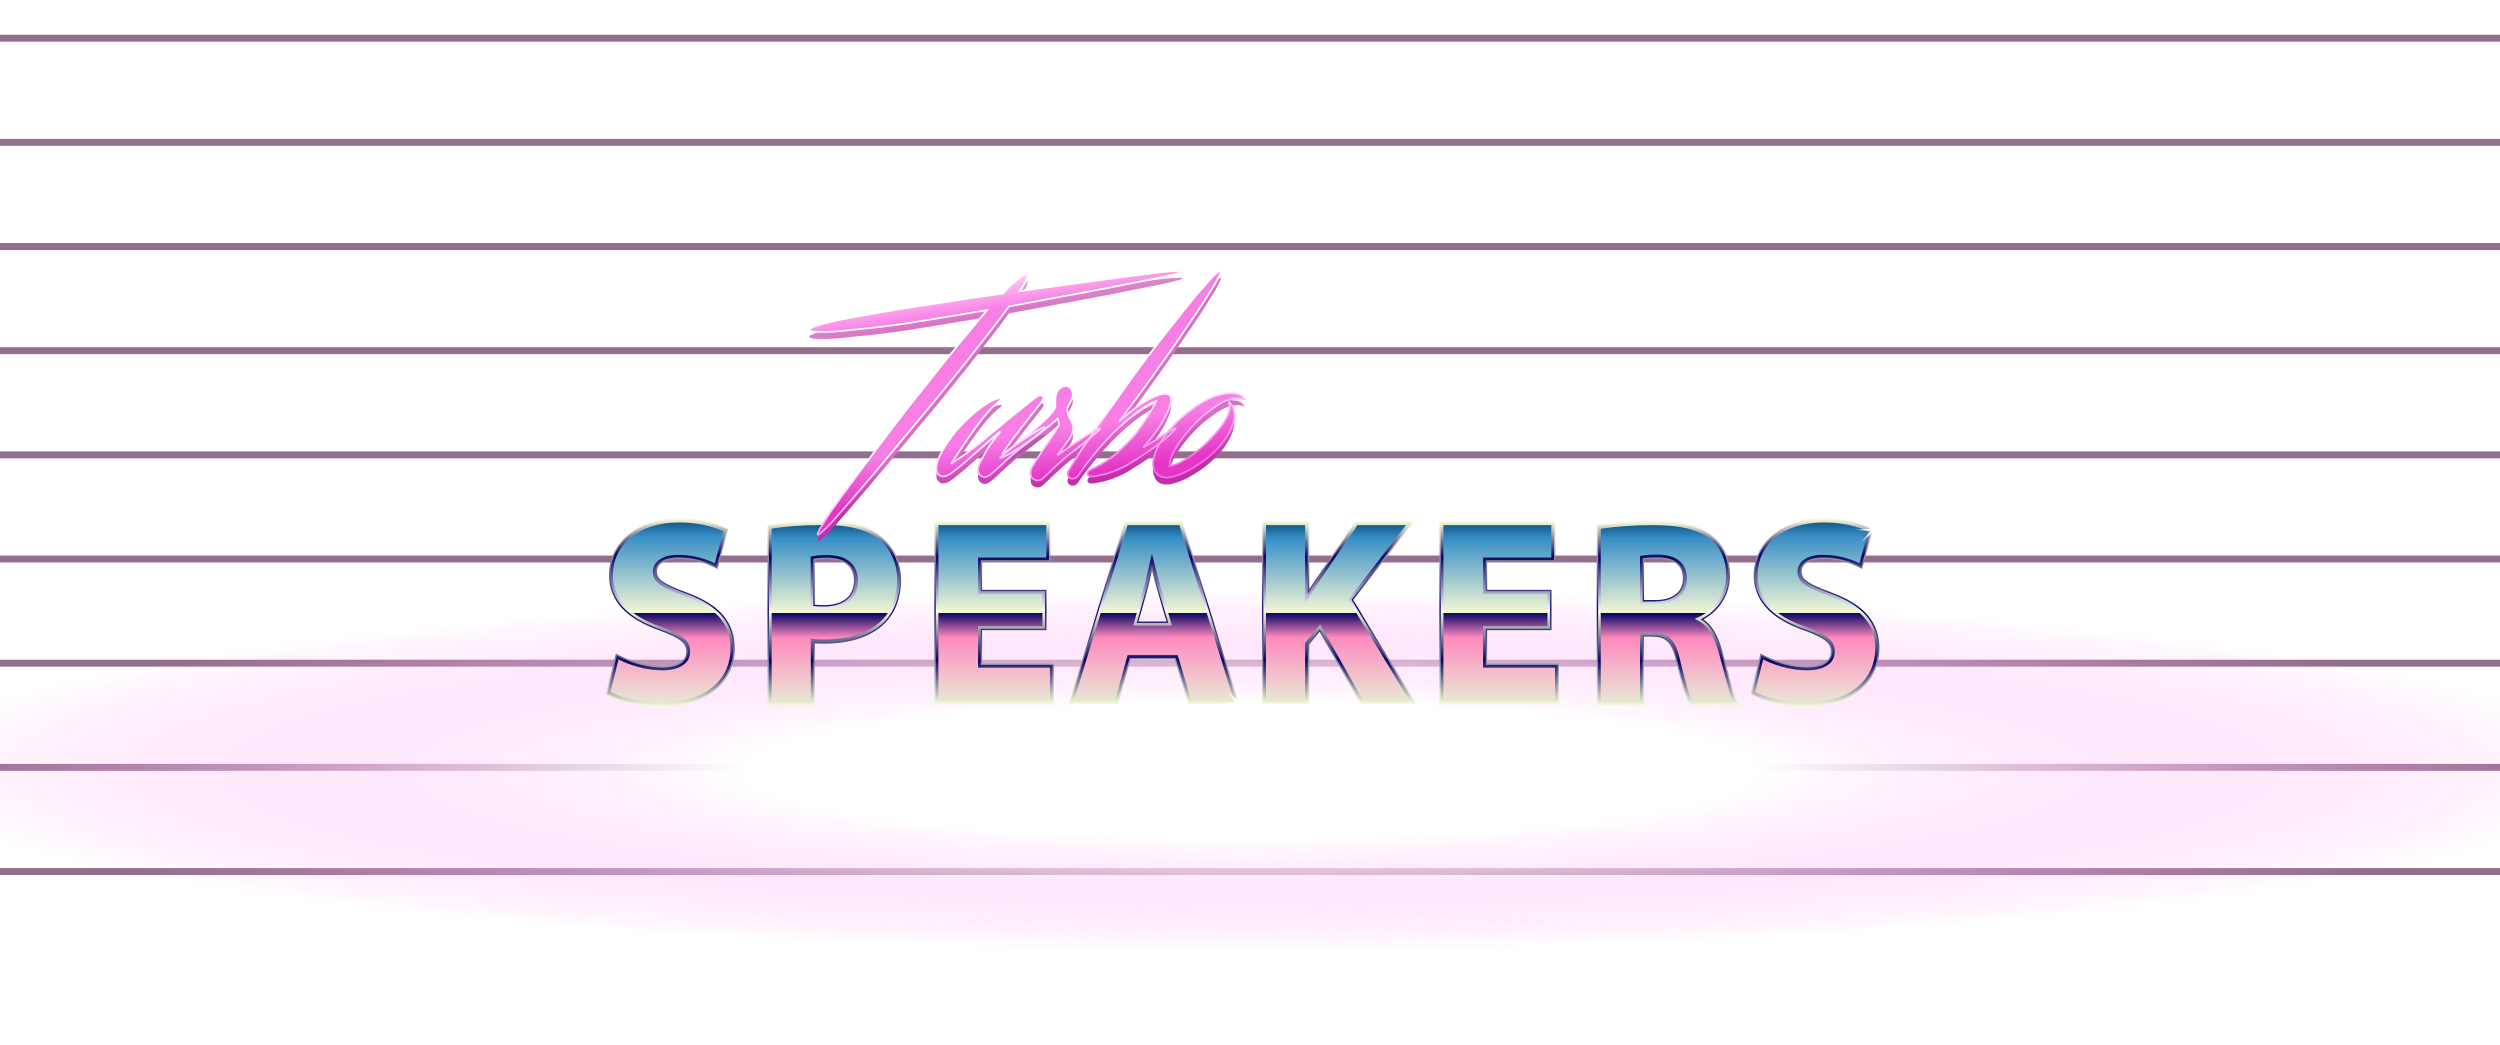 <svg xmlns="http://www.w3.org/2000/svg" fill="none" viewBox="0 0 1440 602">
  <g filter="url(#filter0_f)">
    <line x2="1440" y1="-2" y2="-2" stroke="#936E8D" stroke-width="4" transform="translate(0 24)"/>
  </g>
  <g filter="url(#filter1_f)">
    <line x2="1440" y1="-2" y2="-2" stroke="#936E8D" stroke-width="4" transform="translate(0 84)"/>
  </g>
  <g filter="url(#filter2_f)">
    <line x2="1440" y1="-2" y2="-2" stroke="#936E8D" stroke-width="4" transform="translate(0 144)"/>
  </g>
  <g filter="url(#filter3_f)">
    <line x2="1440" y1="-2" y2="-2" stroke="#936E8D" stroke-width="4" transform="translate(0 204)"/>
  </g>
  <g filter="url(#filter4_f)">
    <line x2="1440" y1="-2" y2="-2" stroke="#936E8D" stroke-width="4" transform="translate(0 264)"/>
  </g>
  <g filter="url(#filter5_f)">
    <line x2="1440" y1="-2" y2="-2" stroke="#936E8D" stroke-width="4" transform="translate(0 324)"/>
  </g>
  <g filter="url(#filter6_f)">
    <line x2="1440" y1="-2" y2="-2" stroke="#936E8D" stroke-width="4" transform="translate(0 384)"/>
  </g>
  <g filter="url(#filter7_f)">
    <line x2="1440" y1="-2" y2="-2" stroke="#936E8D" stroke-width="4" transform="translate(0 444)"/>
  </g>
  <g filter="url(#filter8_f)">
    <line x2="1440" y1="-2" y2="-2" stroke="#936E8D" stroke-width="4" transform="translate(0 504)"/>
  </g>
  <g filter="url(#filter9_f)">
    <ellipse cx="795" cy="104" fill="url(#paint0_radial)" rx="795" ry="104" transform="translate(-75 340)"/>
  </g>
  <path fill="url(#paint1_linear)" d="M9.44664e-06 105.396V1.18164e-06H66.785V23.309H27.472V39.572H64.541V62.804H27.472V82.087H68.874V105.396H9.44664e-06Z" transform="translate(538.211 300.159)"/>
  <path fill="url(#paint2_linear)" d="M9.44664e-06 103.847V1.18164e-06H65.237V21.761H25.925V39.572H62.993V61.255H25.925V82.087H67.327V103.847H9.44664e-06Z" transform="translate(538.984 300.934)"/>
  <path fill="url(#paint3_linear)" d="M59.897 58.158H22.829V82.087H64.231V100.75H9.44664e-06V1.18164e-06H62.142V18.663H22.829V39.572H59.897V58.158Z" transform="translate(540.531 302.483)"/>
  <path fill="url(#paint4_linear)" d="M9.44664e-06 105.396V1.18164e-06H66.785V23.309H27.472V39.572H64.541V62.804H27.472V82.087H68.874V105.396H9.44664e-06Z" transform="translate(829.105 300.159)"/>
  <path fill="url(#paint5_linear)" d="M9.44664e-06 103.847V1.18164e-06H65.237V21.761H25.925V39.572H62.993V61.255H25.925V82.087H67.327V103.847H9.44664e-06Z" transform="translate(829.879 300.934)"/>
  <path fill="url(#paint6_linear)" d="M59.897 58.158H22.829V82.087H64.231V100.75H9.44664e-06V1.18164e-06H62.142V18.663H22.829V39.572H59.897V58.158Z" transform="translate(831.426 302.483)"/>
  <path fill="url(#paint7_linear)" d="M56.725 105.396L33.122 63.656L27.163 71.013V105.396H-2.36166e-06V0H27.163V39.34C27.472 38.875 27.782 38.333 28.091 37.868C28.788 36.784 29.484 35.7 30.181 34.616L53.784 0H87.679L52.468 45.38L88.918 105.396H56.725Z" transform="translate(726.961 300.159)"/>
  <path fill="url(#paint8_linear)" d="M56.492 103.847L32.502 61.565L25.615 70.006V103.925H4.72332e-06V0H25.615V41.276C26.389 39.959 27.24 38.72 28.014 37.481C28.71 36.397 29.407 35.313 30.104 34.229L53.474 0H85.358L50.766 44.528L86.751 103.847H56.492Z" transform="translate(727.656 300.934)"/>
  <path fill="url(#paint9_linear)" d="M0 0H22.52V44.528H22.984C25.228 40.656 27.627 37.016 29.871 33.454L52.7 0H80.637L47.361 42.902L82.494 100.75H55.873L31.187 57.228L22.52 67.838V100.75H0V0Z" transform="translate(729.203 302.483)"/>
  <path fill="url(#paint10_linear)" d="M-1.88933e-05 106.093V2.401L1.935 2.091C10.215 0.697 20.74 4.72658e-06 33.122 4.72658e-06C47.593 4.72658e-06 58.117 2.788 65.314 8.596C72.666 14.404 76.923 23.619 76.923 33.764C76.923 44.141 73.363 53.279 66.94 59.397C59.124 66.754 47.283 70.626 32.657 70.626C30.645 70.626 28.865 70.548 27.24 70.471V106.248H-1.88933e-05V106.093ZM27.24 48.168C28.633 48.323 30.336 48.4 32.502 48.4C43.491 48.4 49.76 43.289 49.76 34.306C49.76 23.464 40.086 21.838 34.282 21.838C30.955 21.838 28.633 22.07 27.163 22.303V48.168H27.24Z" transform="translate(442.098 300.159)"/>
  <path fill="url(#paint11_linear)" d="M-1.88933e-05 104.544V2.323L1.316 2.091C9.519 0.697 19.966 4.72658e-06 32.348 4.72658e-06C46.664 4.72658e-06 57.034 2.788 64.076 8.441C71.273 14.172 75.452 23.077 75.452 32.989C75.452 43.134 71.97 52.04 65.701 58.003C58.04 65.205 46.355 69.077 31.883 69.077C29.562 69.077 27.472 68.999 25.692 68.844V104.699H-1.88933e-05V104.544ZM25.692 48.09C27.24 48.323 29.097 48.4 31.729 48.4C43.027 48.4 49.76 42.824 49.76 33.532C49.76 25.091 43.878 20.289 33.508 20.289C29.562 20.289 27.008 20.599 25.615 20.909V48.09H25.692Z" transform="translate(442.871 300.934)"/>
  <path fill="url(#paint12_linear)" d="M-1.88933e-05 2.091C7.042 0.929 16.87 0 30.8 0C44.807 0 54.867 2.71 61.6 8.054C68.023 13.165 72.357 21.528 72.357 31.363C72.357 41.198 69.106 49.639 63.07 55.292C55.332 62.649 43.801 65.902 30.336 65.902C27.318 65.902 24.686 65.747 22.597 65.437V101.447H0.077V2.091H-1.88933e-05ZM22.597 47.858C24.532 48.323 26.931 48.478 30.181 48.478C42.253 48.478 49.76 42.36 49.76 32.06C49.76 22.767 43.337 17.269 31.961 17.269C27.318 17.269 24.222 17.734 22.52 18.198V47.858H22.597Z" transform="translate(444.422 302.406)"/>
  <path fill="url(#paint13_linear)" d="M53.706 106.171L53.01 105.009C51.927 103.15 49.992 98.581 45.736 80.925C43.105 68.767 39.312 66.676 31.651 66.521H27.163V106.171H-5.90415e-07V2.401L1.935 2.091C10.215 0.774 21.359 9.45315e-06 32.657 9.45315e-06C48.831 9.45315e-06 59.278 2.633 66.63 8.441C73.363 13.862 76.768 21.528 76.768 31.363C76.768 43.289 69.571 52.117 61.445 56.609C66.398 60.094 69.958 65.979 72.357 74.885C73.208 77.982 74.059 81.235 74.91 84.41C77 92.231 79.089 100.208 80.405 102.841L82.108 106.171H53.706ZM33.818 45.457C43.646 45.457 49.605 40.888 49.605 33.299C49.605 25.633 44.73 21.683 35.211 21.606C32.193 21.606 29.484 21.761 27.24 21.993V45.457H33.818Z" transform="translate(919.727 300.159)"/>
  <path fill="url(#paint14_linear)" d="M53.319 104.622L52.855 103.847C51.23 100.982 48.831 93.161 45.658 79.996C42.95 67.45 38.771 65.127 30.877 65.05H25.615V104.699H-5.90415e-07V2.323L1.316 2.091C9.519 0.774 20.662 9.45315e-06 31.883 9.45315e-06C47.825 9.45315e-06 58.195 2.556 65.392 8.286C71.892 13.552 75.22 20.986 75.22 30.589C75.22 42.747 67.481 51.653 59.124 55.757C64.541 59.01 68.255 64.972 70.886 74.343C71.738 77.44 72.589 80.693 73.44 83.868C75.607 92.076 77.619 99.743 79.012 102.453L80.095 104.699H53.319V104.622ZM33.044 45.457C43.414 45.457 49.605 40.579 49.605 32.525C49.605 22.38 41.325 20.134 34.437 20.057C31.032 20.057 28.091 20.212 25.692 20.599V45.535H33.044V45.457Z" transform="translate(920.5 300.934)"/>
  <path fill="url(#paint15_linear)" d="M-5.90415e-07 2.091C7.352 0.929 18.263 9.45315e-06 30.336 9.45315e-06C45.271 9.45315e-06 55.719 2.246 62.916 7.899C68.874 12.7 72.202 19.67 72.202 28.963C72.202 41.818 63.07 50.646 54.403 53.743V54.208C61.445 57.074 65.314 63.811 67.868 73.026C71.041 84.41 74.137 97.575 76.071 101.447H52.778C51.153 98.581 48.754 90.373 45.736 77.982C43.027 65.437 38.693 61.952 29.484 61.875H22.597V101.524H-5.90415e-07V2.091ZM22.52 45.457H31.497C42.872 45.457 49.605 39.804 49.605 30.976C49.605 21.683 43.337 17.037 32.889 16.959C27.395 16.959 24.222 17.424 22.597 17.734V45.457H22.52Z" transform="translate(922.047 302.483)"/>
  <path fill="url(#paint16_linear)" d="M31.187 108.494C18.805 108.494 7.12 105.164 1.548 102.066L2.36166e-06 101.214L5.727 77.827L8.358 79.144C11.144 80.538 20.972 85.184 32.58 85.184C36.681 85.184 46.277 84.332 46.277 76.588C46.277 72.329 43.801 69.232 30.955 64.585C11.608 57.848 1.78 47.084 1.78 32.68C1.78 23.464 5.649 15.178 12.769 9.293C20.043 3.252 30.258 4.72658e-06 42.176 4.72658e-06C52.081 4.72658e-06 61.058 1.781 68.797 5.266L70.577 6.118L64.231 29.117L61.755 27.878C55.486 24.858 48.754 23.309 41.712 23.309C34.205 23.309 29.407 26.175 29.407 30.666C29.407 35.39 33.663 37.791 46.587 42.67C65.469 49.639 74.214 59.861 74.214 74.885C74.214 84.255 70.422 92.696 63.457 98.581C55.796 105.086 44.652 108.494 31.187 108.494Z" transform="translate(349 298.611)"/>
  <path fill="url(#paint17_linear)" d="M30.258 107.022C18.031 107.022 6.5 103.77 1.006 100.672L0 100.13L5.417 78.215L7.12 79.144C14.549 82.939 23.758 85.262 31.651 85.262C40.86 85.262 46.123 81.854 46.123 75.891C46.123 70.626 42.099 67.373 30.258 63.114C11.221 56.454 1.625 45.999 1.625 31.905C1.625 22.922 5.417 14.791 12.305 9.061C19.502 3.098 29.484 0 41.247 0C50.998 0 59.897 1.781 67.559 5.189L68.797 5.731L62.838 27.181L61.136 26.407C54.79 23.309 47.903 21.761 40.706 21.761C32.735 21.761 27.627 24.936 27.627 29.892C27.627 35.08 32.038 37.636 45.271 42.67C63.767 49.484 72.434 59.551 72.434 74.188C72.434 83.326 68.719 91.534 61.91 97.342C54.48 103.692 43.569 107.022 30.258 107.022Z" transform="translate(349.93 299.308)"/>
  <path fill="url(#paint18_linear)" d="M4.643 78.912C10.757 82.087 20.198 85.184 29.871 85.184C40.319 85.184 45.89 80.848 45.89 74.265C45.89 67.993 41.092 64.43 29.02 60.094C12.305 54.286 1.393 44.993 1.393 30.357C1.393 13.165 15.71 4.72658e-06 39.467 4.72658e-06C50.843 4.72658e-06 59.201 2.401 65.16 5.111L60.052 23.464C56.028 21.528 48.831 18.663 39.003 18.663C29.175 18.663 24.377 23.155 24.377 28.343C24.377 34.771 30.026 37.636 43.027 42.515C60.826 49.097 69.184 58.39 69.184 72.561C69.184 89.443 56.183 103.77 28.556 103.77C17.025 103.77 5.727 100.75 -2.36166e-06 97.652L4.643 78.912Z" transform="translate(351.629 300.934)"/>
  <path fill="url(#paint19_linear)" d="M31.187 108.494C18.805 108.494 7.12 105.164 1.548 102.066L2.36166e-06 101.214L5.727 77.827L8.358 79.144C11.144 80.538 20.972 85.184 32.58 85.184C36.681 85.184 46.277 84.332 46.277 76.588C46.277 72.329 43.801 69.232 30.955 64.585C11.608 57.848 1.78 47.084 1.78 32.68C1.78 23.464 5.649 15.178 12.769 9.293C20.043 3.252 30.258 4.72658e-06 42.176 4.72658e-06C52.081 4.72658e-06 61.058 1.781 68.797 5.266L70.577 6.118L64.231 29.117L61.755 27.878C55.486 24.858 48.754 23.309 41.712 23.309C34.205 23.309 29.407 26.175 29.407 30.666C29.407 35.39 33.663 37.791 46.587 42.67C65.469 49.639 74.214 59.861 74.214 74.885C74.214 84.255 70.422 92.696 63.457 98.581C55.796 105.086 44.652 108.494 31.187 108.494Z" transform="translate(1008.34 298.611)"/>
  <path fill="url(#paint20_linear)" d="M30.258 107.022C18.031 107.022 6.5 103.77 1.006 100.672L0 100.13L5.417 78.215L7.12 79.144C14.549 82.939 23.758 85.262 31.651 85.262C40.86 85.262 46.123 81.854 46.123 75.891C46.123 70.626 42.099 67.373 30.258 63.114C11.221 56.454 1.625 45.999 1.625 31.905C1.625 22.922 5.417 14.791 12.305 9.061C19.502 3.098 29.484 0 41.247 0C50.998 0 59.897 1.781 67.559 5.189L68.797 5.731L62.838 27.181L61.136 26.407C54.79 23.309 47.903 21.761 40.706 21.761C32.735 21.761 27.627 24.936 27.627 29.892C27.627 35.08 32.038 37.636 45.271 42.67C63.767 49.484 72.434 59.551 72.434 74.188C72.434 83.326 68.719 91.534 61.91 97.342C54.48 103.692 43.569 107.022 30.258 107.022Z" transform="translate(1009.27 299.308)"/>
  <path fill="url(#paint21_linear)" d="M4.643 78.912C10.757 82.087 20.198 85.184 29.871 85.184C40.319 85.184 45.89 80.848 45.89 74.265C45.89 67.993 41.092 64.43 29.02 60.094C12.305 54.286 1.393 44.993 1.393 30.357C1.393 13.165 15.71 4.72658e-06 39.467 4.72658e-06C50.843 4.72658e-06 59.201 2.401 65.16 5.111L60.052 23.464C56.028 21.528 48.831 18.663 39.003 18.663C29.175 18.663 24.377 23.155 24.377 28.343C24.377 34.771 30.026 37.636 43.027 42.515C60.826 49.097 69.184 58.39 69.184 72.561C69.184 89.443 56.183 103.77 28.556 103.77C17.025 103.77 5.727 100.75 -2.36166e-06 97.652L4.643 78.912Z" transform="translate(1010.96 300.934)"/>
  <path fill="url(#paint22_linear)" d="M68.797 105.396L61.058 79.531H35.675L28.478 105.396H-5.90415e-07L32.193 1.18164e-06H65.469L98.127 105.396H68.797ZM56.338 57.848L50.921 39.417C49.914 36.087 48.908 32.37 47.98 28.653C47.129 32.37 46.277 36.165 45.349 39.417L40.164 57.848H56.338Z" transform="translate(615.594 300.159)"/>
  <path fill="url(#paint23_linear)" d="M68.333 103.847L60.594 77.982H34.05L26.931 103.847H-1.18083e-06L31.729 1.18164e-06H63.922L96.115 103.847H68.333ZM56.338 57.848L50.611 38.488C49.373 34.229 48.057 29.272 46.896 24.549C46.742 25.245 46.587 25.942 46.432 26.717C45.504 30.744 44.575 34.925 43.569 38.488L38.152 57.925H56.338V57.848Z" transform="translate(616.602 300.934)"/>
  <path fill="url(#paint24_linear)" d="M30.8 74.885L23.603 100.75H-5.90415e-07L30.8 1.18164e-06H60.671L91.936 100.75H67.404L59.665 74.885H30.8ZM56.338 57.848L50.069 36.474C48.289 30.511 46.51 23 44.962 17.037H44.652C43.182 23 41.634 30.666 40.009 36.474L34.05 57.848H56.338Z" transform="translate(618.691 302.483)"/>
  <g filter="url(#filter10_f)">
    <path fill="#fff" d="M13.03 12.617C15.983 12.217 19.351 12.018 23.216 12.018C19.351 12.018 15.983 11.789 13.03 11.389C14.852 8.963 17.088 6.337 19.821 3.511C17.088 6.337 14.548 8.649 12.201 10.533C11.815 7.479 11.594 3.996 11.594 0C11.594 3.996 11.373 7.479 11.014 10.533C8.668 8.649 6.128 6.337 3.395 3.511C6.128 6.337 8.364 8.963 10.186 11.389C7.233 11.789 3.865 12.018 0 12.018C3.865 12.018 7.233 12.246 10.186 12.617C8.364 15.043 6.128 17.669 3.395 20.495C6.128 17.669 8.668 15.357 11.014 13.473C11.401 16.528 11.594 20.01 11.594 24.006C11.594 20.01 11.815 16.528 12.201 13.473C14.548 15.357 17.088 17.669 19.821 20.495C17.088 17.669 14.852 15.043 13.03 12.617Z" transform="translate(702.078 393.091)"/>
  </g>
  <path fill="#fff" d="M10.424 9.768C12.787 9.459 15.481 9.304 18.573 9.304C15.481 9.304 12.787 9.127 10.424 8.818C11.881 6.939 13.67 4.906 15.857 2.718C13.67 4.906 11.638 6.696 9.761 8.155C9.452 5.79 9.275 3.094 9.275 0C9.275 3.094 9.099 5.79 8.812 8.155C6.934 6.696 4.903 4.906 2.716 2.718C4.903 4.906 6.692 6.939 8.149 8.818C5.786 9.127 3.092 9.304 0 9.304C3.092 9.304 5.786 9.481 8.149 9.768C6.692 11.646 4.903 13.68 2.716 15.867C4.903 13.68 6.934 11.889 8.812 10.431C9.121 12.796 9.275 15.492 9.275 18.586C9.275 15.492 9.452 12.796 9.761 10.431C11.638 11.889 13.67 13.68 15.857 15.867C13.67 13.68 11.881 11.646 10.424 9.768Z" transform="translate(704.078 396.189)"/>
  <g filter="url(#filter11_f)">
    <path fill="#fff" d="M13.03 12.617C15.983 12.217 19.351 12.018 23.216 12.018C19.351 12.018 15.983 11.789 13.03 11.389C14.852 8.963 17.088 6.337 19.821 3.511C17.088 6.337 14.548 8.649 12.201 10.533C11.815 7.479 11.594 3.996 11.594 0C11.594 3.996 11.373 7.479 11.014 10.533C8.668 8.649 6.128 6.337 3.395 3.511C6.128 6.337 8.364 8.963 10.186 11.389C7.233 11.789 3.865 12.018 0 12.018C3.865 12.018 7.233 12.246 10.186 12.617C8.364 15.043 6.128 17.669 3.395 20.495C6.128 17.669 8.668 15.357 11.014 13.473C11.401 16.528 11.594 20.01 11.594 24.006C11.594 20.01 11.815 16.528 12.201 13.473C14.548 15.357 17.088 17.669 19.821 20.495C17.088 17.669 14.852 15.043 13.03 12.617Z" transform="translate(1067.49 293)"/>
  </g>
  <path fill="#fff" d="M10.424 9.768C12.787 9.459 15.481 9.304 18.573 9.304C15.481 9.304 12.787 9.127 10.424 8.818C11.881 6.939 13.67 4.906 15.857 2.718C13.67 4.906 11.638 6.696 9.761 8.155C9.452 5.79 9.275 3.094 9.275 0C9.275 3.094 9.099 5.79 8.812 8.155C6.934 6.696 4.903 4.906 2.716 2.718C4.903 4.906 6.692 6.939 8.149 8.818C5.786 9.127 3.092 9.304 0 9.304C3.092 9.304 5.786 9.481 8.149 9.768C6.692 11.646 4.903 13.68 2.716 15.867C4.903 13.68 6.934 11.889 8.812 10.431C9.121 12.796 9.275 15.492 9.275 18.586C9.275 15.492 9.452 12.796 9.761 10.431C11.638 11.889 13.67 13.68 15.857 15.867C13.67 13.68 11.881 11.646 10.424 9.768Z" transform="translate(1069.81 296.098)"/>
  <path fill="url(#paint25_linear)" d="M212.683 0.045C213.044 0.045 213.449 0.045 213.899 0.045C214.349 -0.045 214.709 -7.06728e-07 214.979 0.179C215.25 0.358 214.934 0.627 214.034 0.985C212.503 1.433 210.882 1.881 209.172 2.329C207.101 2.777 205.075 3.225 203.094 3.673C201.113 4.031 199.087 4.434 197.016 4.882C183.869 7.57 170.588 10.168 157.171 12.676C143.845 15.095 129.843 17.693 115.166 20.47C114.446 21.366 113.815 22.217 113.275 23.023C112.825 23.74 112.33 24.412 111.789 25.039C111.339 25.666 110.979 26.159 110.709 26.517C107.287 31.086 103.82 35.566 100.309 39.955C96.887 44.345 93.42 48.779 89.909 53.259C86.397 57.559 82.885 61.904 79.374 66.293C75.862 70.683 72.26 75.073 68.568 79.463C61.275 88.152 54.026 96.842 46.823 105.532C39.709 114.132 32.416 122.732 24.942 131.333C22.241 134.378 19.54 137.469 16.838 140.605C14.227 143.74 11.436 146.697 8.464 149.474C8.374 149.563 8.149 149.787 7.789 150.146C7.429 150.504 7.068 150.817 6.708 151.086C6.258 151.445 5.853 151.713 5.493 151.892C5.132 152.072 4.952 152.027 4.952 151.758C4.952 151.221 5.132 150.638 5.493 150.011C5.763 149.474 6.033 148.981 6.303 148.533C8.374 145.129 10.49 141.814 12.651 138.589C14.902 135.364 17.153 132.184 19.404 129.048C26.068 119.821 32.731 110.773 39.394 101.904C46.147 92.945 52.991 84.031 59.924 75.162C63.436 70.773 66.948 66.383 70.459 61.993C73.971 57.604 77.483 53.169 80.994 48.69C84.506 44.3 88.063 39.955 91.665 35.655C95.266 31.265 98.913 26.921 102.605 22.62C102.605 22.62 102.11 22.71 101.119 22.889C100.219 23.068 99.093 23.247 97.743 23.427C96.482 23.606 95.131 23.83 93.691 24.099C92.25 24.367 90.989 24.591 89.909 24.77C79.194 26.562 68.478 28.309 57.763 30.011C47.138 31.624 36.378 32.923 25.482 33.908C21.971 34.356 18.369 34.714 14.677 34.983C11.075 35.252 7.519 35.297 4.007 35.118C3.827 35.118 3.512 35.118 3.061 35.118C2.611 35.028 2.161 34.938 1.711 34.849C1.171 34.759 0.72 34.625 0.36 34.446C0 34.267 -0.09 34.043 0.09 33.774C0.54 33.147 1.846 32.475 4.007 31.758C6.078 31.041 8.464 30.369 11.165 29.742C13.867 29.026 16.658 28.399 19.54 27.861C22.421 27.324 24.807 26.876 26.698 26.517C37.503 24.547 48.218 22.71 58.844 21.008C69.559 19.306 80.319 17.648 91.124 16.036C94.636 15.588 98.058 15.095 101.389 14.558C104.811 14.02 108.233 13.527 111.654 13.079C112.645 12.005 113.635 10.93 114.626 9.854C115.616 8.779 116.697 7.749 117.867 6.764C117.957 6.674 118.408 6.316 119.218 5.689C120.028 4.972 120.884 4.3 121.784 3.673C122.685 2.956 123.54 2.419 124.35 2.06C125.161 1.613 125.656 1.613 125.836 2.06C126.016 2.508 125.926 3.18 125.566 4.076C125.296 4.882 124.891 5.823 124.35 6.898C123.81 7.884 123.225 8.824 122.595 9.72C121.964 10.616 121.514 11.288 121.244 11.736C126.376 10.93 131.509 10.213 136.641 9.586C141.864 8.869 147.086 8.152 152.309 7.436C157.622 6.719 162.889 6.002 168.112 5.286C173.334 4.569 178.602 3.852 183.914 3.135C188.687 2.598 193.414 2.016 198.096 1.389C202.869 0.672 207.731 0.224 212.683 0.045Z" transform="translate(466 160)"/>
  <path fill="url(#paint26_linear)" d="M136.026 90.213C136.206 90.481 135.936 90.93 135.216 91.556C134.495 92.094 134.045 92.452 133.865 92.632C129.813 96.036 125.806 99.216 121.844 102.172C119.503 104.054 117.162 106.025 114.821 108.085C112.57 110.146 110.319 112.206 108.068 114.267L104.826 117.088C104.376 117.447 103.926 117.76 103.475 118.029C103.025 118.298 102.53 118.522 101.99 118.701C100.909 118.88 99.919 118.656 99.018 118.029C98.118 117.312 97.578 116.417 97.397 115.342C97.217 114.177 97.397 112.968 97.938 111.713C98.478 110.37 99.063 109.16 99.694 108.085C101.044 105.398 102.53 102.889 104.151 100.56C105.772 98.231 107.797 95.543 110.229 92.497C107.707 94.558 105.276 96.618 102.935 98.679C100.594 100.739 98.253 102.8 95.912 104.86C93.931 106.652 91.95 108.399 89.969 110.101C87.988 111.803 85.962 113.46 83.891 115.073C83.351 115.521 82.675 116.013 81.865 116.551C81.144 117.088 80.379 117.536 79.569 117.895C78.848 118.253 78.083 118.432 77.273 118.432C76.462 118.432 75.697 118.163 74.977 117.626C73.806 116.73 73.266 115.476 73.356 113.863C73.356 112.161 73.716 110.414 74.436 108.623C75.067 106.831 75.877 105.129 76.868 103.516C77.858 101.904 78.623 100.649 79.164 99.754C81.505 96.17 84.116 92.811 86.997 89.675C89.969 86.45 93.075 83.539 96.317 80.941C98.118 79.418 100.054 77.984 102.125 76.641C104.196 75.297 106.402 74.266 108.743 73.55C108.833 73.55 109.013 73.505 109.283 73.415C109.643 73.326 109.959 73.281 110.229 73.281C110.589 73.281 110.859 73.326 111.039 73.415C111.219 73.415 111.174 73.55 110.904 73.819C110.544 74.266 110.139 74.625 109.688 74.894C109.328 75.162 108.923 75.521 108.473 75.969C107.482 76.775 106.537 77.626 105.636 78.522C104.826 79.418 103.971 80.358 103.07 81.344C101.179 83.494 99.288 85.823 97.397 88.332C95.597 90.75 93.796 93.259 91.995 95.857C90.194 98.455 88.438 101.053 86.727 103.651C85.016 106.249 83.351 108.757 81.73 111.176C89.023 106.517 96.227 101.142 103.34 95.05C110.544 88.959 117.972 82.867 125.626 76.775C126.707 75.879 128.012 74.849 129.543 73.684C131.074 72.52 132.154 71.848 132.785 71.668C133.505 71.579 134.09 71.803 134.54 72.34C134.991 72.788 135.126 73.326 134.946 73.953C134.856 74.311 134.45 74.938 133.73 75.834C133.01 76.73 132.514 77.357 132.244 77.716C131.974 78.074 131.299 78.925 130.218 80.269C129.228 81.612 127.967 83.225 126.437 85.106C124.996 86.988 123.42 89.003 121.709 91.153C120.088 93.303 118.513 95.364 116.982 97.335C115.541 99.306 114.281 101.053 113.2 102.576C112.12 104.099 111.444 105.129 111.174 105.666C111.264 105.577 111.94 105.129 113.2 104.323C114.461 103.427 115.946 102.352 117.657 101.097C119.458 99.843 121.394 98.544 123.465 97.2C125.536 95.767 127.472 94.513 129.273 93.438C131.074 92.273 132.605 91.377 133.865 90.75C135.126 90.123 135.846 89.944 136.026 90.213Z" transform="translate(466 160)"/>
  <path fill="url(#paint27_linear)" d="M167.591 90.885C167.682 91.064 167.321 91.512 166.511 92.228C165.701 92.945 164.755 93.796 163.675 94.782C162.594 95.677 161.514 96.573 160.433 97.469C159.352 98.275 158.632 98.858 158.272 99.216C156.831 100.291 155.391 101.411 153.95 102.576C152.599 103.651 151.204 104.726 149.763 105.801C147.602 107.592 145.531 109.384 143.55 111.176C141.569 112.968 139.588 114.849 137.607 116.82C136.977 117.447 136.346 118.029 135.716 118.567C135.176 119.194 134.545 119.731 133.825 120.179C132.564 120.896 131.259 120.941 129.908 120.314C128.557 119.776 127.837 118.746 127.747 117.223C127.567 115.789 127.837 114.356 128.557 112.923C129.368 111.489 130.133 110.235 130.854 109.16C132.925 105.756 135.086 102.486 137.337 99.35C139.588 96.125 141.704 92.811 143.685 89.406C144.045 88.869 144.09 88.197 143.82 87.391C143.64 86.585 143.46 85.823 143.28 85.106C140.308 87.794 136.932 90.571 133.15 93.438C129.368 96.215 125.811 98.723 122.48 100.963C119.148 103.203 116.312 104.95 113.97 106.204C111.539 107.458 110.234 107.951 110.054 107.682C109.963 107.503 110.684 106.831 112.215 105.666C113.655 104.502 115.501 103.024 117.752 101.232C120.003 99.44 122.48 97.469 125.181 95.319C127.882 93.169 130.403 91.019 132.745 88.869C135.176 86.719 137.247 84.703 138.958 82.822C140.668 80.941 141.659 79.373 141.929 78.119C141.839 76.596 141.839 74.894 141.929 73.012C142.109 71.131 142.829 69.474 144.09 68.04C145.171 66.876 146.476 66.293 148.007 66.293C149.538 66.293 150.663 67.1 151.384 68.712C152.104 70.325 152.149 71.892 151.519 73.415C150.888 74.849 150.213 76.237 149.493 77.581C149.313 78.029 149.132 78.432 148.952 78.791C148.772 79.149 148.682 79.597 148.682 80.134C148.862 81.389 149.178 82.598 149.628 83.763C150.168 84.838 150.753 86.002 151.384 87.256C152.104 89.048 152.284 90.75 151.924 92.363C151.654 93.886 150.933 95.409 149.763 96.932C148.682 98.455 147.557 100.022 146.386 101.635C145.216 103.158 144.09 104.681 143.01 106.204C145.081 104.86 147.107 103.471 149.087 102.038C151.068 100.605 153.094 99.216 155.165 97.872C155.436 97.693 156.201 97.201 157.462 96.394C158.722 95.498 160.073 94.647 161.514 93.841C163.044 92.945 164.395 92.184 165.565 91.556C166.736 90.84 167.411 90.616 167.591 90.885Z" transform="translate(466 160)"/>
  <path fill="url(#paint28_linear)" d="M236.918 0.045C237.368 0.314 237.053 1.478 235.973 3.539C234.982 5.599 233.451 8.242 231.38 11.467C229.399 14.692 227.058 18.365 224.357 22.486C221.656 26.517 218.864 30.638 215.983 34.849C213.102 39.059 210.22 43.225 207.339 47.346C204.457 51.377 201.846 55.05 199.505 58.365C197.164 61.59 195.228 64.278 193.697 66.428C192.166 68.578 191.266 69.832 190.996 70.19C190.636 70.728 190.005 71.579 189.105 72.744C188.294 73.819 187.304 75.118 186.133 76.641C185.053 78.163 183.837 79.821 182.487 81.612C181.226 83.315 179.92 85.062 178.57 86.853C182.172 83.539 185.503 80.806 188.565 78.656C191.626 76.417 194.372 74.714 196.804 73.55C199.235 72.296 201.306 71.489 203.017 71.131C204.727 70.773 205.988 70.773 206.798 71.131C207.969 71.579 208.509 72.52 208.419 73.953C208.419 75.386 208.239 76.641 207.879 77.716C206.618 81.478 204.592 85.51 201.801 89.81C199.01 94.02 195.903 98.007 192.482 101.769C192.572 101.68 192.617 101.635 192.617 101.635C192.707 101.635 192.797 101.59 192.887 101.501C195.588 99.978 198.154 98.455 200.585 96.932C203.017 95.409 205.718 93.662 208.689 91.691C208.869 91.601 209.32 91.377 210.04 91.019C210.76 90.661 211.166 90.571 211.256 90.75C209.185 93.259 206.708 95.633 203.827 97.872C200.946 100.112 198.154 102.172 195.453 104.054C191.671 106.652 187.754 109.16 183.702 111.579C179.65 113.908 175.283 115.745 170.601 117.088C169.881 117.268 169.07 117.447 168.17 117.626C167.269 117.805 166.369 117.984 165.468 118.163C164.658 118.343 163.893 118.432 163.172 118.432C162.542 118.522 162.092 118.522 161.822 118.432C161.101 118.253 160.651 117.85 160.471 117.223C160.291 116.596 160.426 116.013 160.876 115.476C161.056 115.207 161.642 114.804 162.632 114.267C163.713 113.729 164.478 113.371 164.928 113.191C169.25 111.041 173.257 108.399 176.949 105.263C180.641 102.038 184.378 98.275 188.159 93.975C189.15 92.632 190.185 91.153 191.266 89.541C192.437 87.839 193.562 86.181 194.643 84.569C195.723 82.867 196.714 81.209 197.614 79.597C198.604 77.895 199.415 76.327 200.045 74.894C197.074 75.879 193.787 77.716 190.185 80.403C186.674 83.001 183.207 85.868 179.785 89.003C176.364 92.139 173.212 95.319 170.331 98.544C167.449 101.68 165.198 104.323 163.577 106.473C162.317 107.996 160.786 109.922 158.985 112.251C157.274 114.58 155.879 116.551 154.798 118.163C154.258 118.97 153.538 119.462 152.637 119.642C151.647 119.821 150.881 119.731 150.341 119.373C148.81 118.298 148.495 116.909 149.396 115.207C151.737 111.176 154.303 107.055 157.094 102.844C159.976 98.634 162.767 94.603 165.468 90.75C170.061 84.21 174.698 77.626 179.38 70.997C184.062 64.278 188.835 57.693 193.697 51.243C198.559 44.793 203.422 38.522 208.284 32.43C213.147 26.249 218.144 20.022 223.276 13.751C224.717 12.139 226.113 10.571 227.464 9.048C228.814 7.436 230.21 5.868 231.651 4.345C231.921 4.076 232.281 3.673 232.731 3.135C233.271 2.598 233.812 2.105 234.352 1.657C234.892 1.12 235.387 0.717 235.838 0.448C236.288 0.09 236.648 -0.045 236.918 0.045Z" transform="translate(466 160)"/>
  <path fill="url(#paint29_linear)" d="M247.203 71.131C248.374 71.489 249.319 72.117 250.04 73.012C250.76 73.819 251.075 74.177 250.985 74.087C250.715 73.998 250.31 73.908 249.769 73.819C249.319 73.639 248.644 73.505 247.743 73.415C246.033 73.236 244.322 73.415 242.611 73.953C240.9 74.401 239.189 75.118 237.478 76.103C235.768 76.999 234.012 78.119 232.211 79.463C230.5 80.717 228.744 82.061 226.943 83.494C226.133 84.21 224.647 85.644 222.486 87.794C220.325 89.944 218.119 92.452 215.868 95.319C213.707 98.096 211.771 101.053 210.06 104.188C208.439 107.234 207.629 110.011 207.629 112.52C210.24 112.161 213.302 110.907 216.813 108.757C220.325 106.517 223.747 103.919 227.078 100.963C230.41 97.917 233.426 94.737 236.128 91.422C238.829 88.018 240.675 84.927 241.665 82.15C242.026 81.254 242.251 80.403 242.341 79.597C242.431 78.701 242.341 77.76 242.071 76.775C241.891 76.237 241.801 75.924 241.801 75.834C241.891 75.476 242.251 75.7 242.881 76.506C243.601 77.223 244.097 78.119 244.367 79.194C245.447 83.225 244.907 87.391 242.746 91.691C240.675 95.991 237.749 99.978 233.967 103.651C230.275 107.324 226.178 110.504 221.676 113.191C217.264 115.879 213.257 117.671 209.655 118.567C207.224 119.283 204.928 119.283 202.767 118.567C200.966 117.85 199.705 116.596 198.985 114.804C198.264 113.012 198.039 111.221 198.309 109.429C198.67 107.1 199.3 104.905 200.2 102.844C201.191 100.694 202.406 98.589 203.847 96.529C205.108 94.737 206.683 92.766 208.574 90.616C210.465 88.466 212.581 86.361 214.922 84.3C217.354 82.15 219.92 80.134 222.621 78.253C225.413 76.282 228.204 74.67 230.995 73.415C233.787 72.161 236.533 71.31 239.234 70.862C242.026 70.325 244.682 70.414 247.203 71.131Z" transform="translate(466 160)"/>
  <path fill="#000" fill-opacity=".15" d="M212.683 0.045C213.044 0.045 213.449 0.045 213.899 0.045C214.349 -0.045 214.709 -7.06728e-07 214.979 0.179C215.25 0.358 214.934 0.627 214.034 0.985C212.503 1.433 210.882 1.881 209.172 2.329C207.101 2.777 205.075 3.225 203.094 3.673C201.113 4.031 199.087 4.434 197.016 4.882C183.869 7.57 170.588 10.168 157.171 12.676C143.845 15.095 129.843 17.693 115.166 20.47C114.446 21.366 113.815 22.217 113.275 23.023C112.825 23.74 112.33 24.412 111.789 25.039C111.339 25.666 110.979 26.159 110.709 26.517C107.287 31.086 103.82 35.566 100.309 39.955C96.887 44.345 93.42 48.779 89.909 53.259C86.397 57.559 82.885 61.904 79.374 66.293C75.862 70.683 72.26 75.073 68.568 79.463C61.275 88.152 54.026 96.842 46.823 105.532C39.709 114.132 32.416 122.732 24.942 131.333C22.241 134.378 19.54 137.469 16.838 140.605C14.227 143.74 11.436 146.697 8.464 149.474C8.374 149.563 8.149 149.787 7.789 150.146C7.429 150.504 7.068 150.817 6.708 151.086C6.258 151.445 5.853 151.713 5.493 151.892C5.132 152.072 4.952 152.027 4.952 151.758C4.952 151.221 5.132 150.638 5.493 150.011C5.763 149.474 6.033 148.981 6.303 148.533C8.374 145.129 10.49 141.814 12.651 138.589C14.902 135.364 17.153 132.184 19.404 129.048C26.068 119.821 32.731 110.773 39.394 101.904C46.147 92.945 52.991 84.031 59.924 75.162C63.436 70.773 66.948 66.383 70.459 61.993C73.971 57.604 77.483 53.169 80.994 48.69C84.506 44.3 88.063 39.955 91.665 35.655C95.266 31.265 98.913 26.921 102.605 22.62C102.605 22.62 102.11 22.71 101.119 22.889C100.219 23.068 99.093 23.247 97.743 23.427C96.482 23.606 95.131 23.83 93.691 24.099C92.25 24.367 90.989 24.591 89.909 24.77C79.194 26.562 68.478 28.309 57.763 30.011C47.138 31.624 36.378 32.923 25.482 33.908C21.971 34.356 18.369 34.714 14.677 34.983C11.075 35.252 7.519 35.297 4.007 35.118C3.827 35.118 3.512 35.118 3.061 35.118C2.611 35.028 2.161 34.938 1.711 34.849C1.171 34.759 0.72 34.625 0.36 34.446C0 34.267 -0.09 34.043 0.09 33.774C0.54 33.147 1.846 32.475 4.007 31.758C6.078 31.041 8.464 30.369 11.165 29.742C13.867 29.026 16.658 28.399 19.54 27.861C22.421 27.324 24.807 26.876 26.698 26.517C37.503 24.547 48.218 22.71 58.844 21.008C69.559 19.306 80.319 17.648 91.124 16.036C94.636 15.588 98.058 15.095 101.389 14.558C104.811 14.02 108.233 13.527 111.654 13.079C112.645 12.005 113.635 10.93 114.626 9.854C115.616 8.779 116.697 7.749 117.867 6.764C117.957 6.674 118.408 6.316 119.218 5.689C120.028 4.972 120.884 4.3 121.784 3.673C122.685 2.956 123.54 2.419 124.35 2.06C125.161 1.613 125.656 1.613 125.836 2.06C126.016 2.508 125.926 3.18 125.566 4.076C125.296 4.882 124.891 5.823 124.35 6.898C123.81 7.884 123.225 8.824 122.595 9.72C121.964 10.616 121.514 11.288 121.244 11.736C126.376 10.93 131.509 10.213 136.641 9.586C141.864 8.869 147.086 8.152 152.309 7.436C157.622 6.719 162.889 6.002 168.112 5.286C173.334 4.569 178.602 3.852 183.914 3.135C188.687 2.598 193.414 2.016 198.096 1.389C202.869 0.672 207.731 0.224 212.683 0.045Z" transform="translate(466 160)"/>
  <path fill="#000" fill-opacity=".15" d="M136.026 90.213C136.206 90.481 135.936 90.93 135.216 91.556C134.495 92.094 134.045 92.452 133.865 92.632C129.813 96.036 125.806 99.216 121.844 102.172C119.503 104.054 117.162 106.025 114.821 108.085C112.57 110.146 110.319 112.206 108.068 114.267L104.826 117.088C104.376 117.447 103.926 117.76 103.475 118.029C103.025 118.298 102.53 118.522 101.99 118.701C100.909 118.88 99.919 118.656 99.018 118.029C98.118 117.312 97.578 116.417 97.397 115.342C97.217 114.177 97.397 112.968 97.938 111.713C98.478 110.37 99.063 109.16 99.694 108.085C101.044 105.398 102.53 102.889 104.151 100.56C105.772 98.231 107.797 95.543 110.229 92.497C107.707 94.558 105.276 96.618 102.935 98.679C100.594 100.739 98.253 102.8 95.912 104.86C93.931 106.652 91.95 108.399 89.969 110.101C87.988 111.803 85.962 113.46 83.891 115.073C83.351 115.521 82.675 116.013 81.865 116.551C81.144 117.088 80.379 117.536 79.569 117.895C78.848 118.253 78.083 118.432 77.273 118.432C76.462 118.432 75.697 118.163 74.977 117.626C73.806 116.73 73.266 115.476 73.356 113.863C73.356 112.161 73.716 110.414 74.436 108.623C75.067 106.831 75.877 105.129 76.868 103.516C77.858 101.904 78.623 100.649 79.164 99.754C81.505 96.17 84.116 92.811 86.997 89.675C89.969 86.45 93.075 83.539 96.317 80.941C98.118 79.418 100.054 77.984 102.125 76.641C104.196 75.297 106.402 74.266 108.743 73.55C108.833 73.55 109.013 73.505 109.283 73.415C109.643 73.326 109.959 73.281 110.229 73.281C110.589 73.281 110.859 73.326 111.039 73.415C111.219 73.415 111.174 73.55 110.904 73.819C110.544 74.266 110.139 74.625 109.688 74.894C109.328 75.162 108.923 75.521 108.473 75.969C107.482 76.775 106.537 77.626 105.636 78.522C104.826 79.418 103.971 80.358 103.07 81.344C101.179 83.494 99.288 85.823 97.397 88.332C95.597 90.75 93.796 93.259 91.995 95.857C90.194 98.455 88.438 101.053 86.727 103.651C85.016 106.249 83.351 108.757 81.73 111.176C89.023 106.517 96.227 101.142 103.34 95.05C110.544 88.959 117.972 82.867 125.626 76.775C126.707 75.879 128.012 74.849 129.543 73.684C131.074 72.52 132.154 71.848 132.785 71.668C133.505 71.579 134.09 71.803 134.54 72.34C134.991 72.788 135.126 73.326 134.946 73.953C134.856 74.311 134.45 74.938 133.73 75.834C133.01 76.73 132.514 77.357 132.244 77.716C131.974 78.074 131.299 78.925 130.218 80.269C129.228 81.612 127.967 83.225 126.437 85.106C124.996 86.988 123.42 89.003 121.709 91.153C120.088 93.303 118.513 95.364 116.982 97.335C115.541 99.306 114.281 101.053 113.2 102.576C112.12 104.099 111.444 105.129 111.174 105.666C111.264 105.577 111.94 105.129 113.2 104.323C114.461 103.427 115.946 102.352 117.657 101.097C119.458 99.843 121.394 98.544 123.465 97.2C125.536 95.767 127.472 94.513 129.273 93.438C131.074 92.273 132.605 91.377 133.865 90.75C135.126 90.123 135.846 89.944 136.026 90.213Z" transform="translate(466 160)"/>
  <path fill="#000" fill-opacity=".15" d="M167.591 90.885C167.682 91.064 167.321 91.512 166.511 92.228C165.701 92.945 164.755 93.796 163.675 94.782C162.594 95.677 161.514 96.573 160.433 97.469C159.352 98.275 158.632 98.858 158.272 99.216C156.831 100.291 155.391 101.411 153.95 102.576C152.599 103.651 151.204 104.726 149.763 105.801C147.602 107.592 145.531 109.384 143.55 111.176C141.569 112.968 139.588 114.849 137.607 116.82C136.977 117.447 136.346 118.029 135.716 118.567C135.176 119.194 134.545 119.731 133.825 120.179C132.564 120.896 131.259 120.941 129.908 120.314C128.557 119.776 127.837 118.746 127.747 117.223C127.567 115.789 127.837 114.356 128.557 112.923C129.368 111.489 130.133 110.235 130.854 109.16C132.925 105.756 135.086 102.486 137.337 99.35C139.588 96.125 141.704 92.811 143.685 89.406C144.045 88.869 144.09 88.197 143.82 87.391C143.64 86.585 143.46 85.823 143.28 85.106C140.308 87.794 136.932 90.571 133.15 93.438C129.368 96.215 125.811 98.723 122.48 100.963C119.148 103.203 116.312 104.95 113.97 106.204C111.539 107.458 110.234 107.951 110.054 107.682C109.963 107.503 110.684 106.831 112.215 105.666C113.655 104.502 115.501 103.024 117.752 101.232C120.003 99.44 122.48 97.469 125.181 95.319C127.882 93.169 130.403 91.019 132.745 88.869C135.176 86.719 137.247 84.703 138.958 82.822C140.668 80.941 141.659 79.373 141.929 78.119C141.839 76.596 141.839 74.894 141.929 73.012C142.109 71.131 142.829 69.474 144.09 68.04C145.171 66.876 146.476 66.293 148.007 66.293C149.538 66.293 150.663 67.1 151.384 68.712C152.104 70.325 152.149 71.892 151.519 73.415C150.888 74.849 150.213 76.237 149.493 77.581C149.313 78.029 149.132 78.432 148.952 78.791C148.772 79.149 148.682 79.597 148.682 80.134C148.862 81.389 149.178 82.598 149.628 83.763C150.168 84.838 150.753 86.002 151.384 87.256C152.104 89.048 152.284 90.75 151.924 92.363C151.654 93.886 150.933 95.409 149.763 96.932C148.682 98.455 147.557 100.022 146.386 101.635C145.216 103.158 144.09 104.681 143.01 106.204C145.081 104.86 147.107 103.471 149.087 102.038C151.068 100.605 153.094 99.216 155.165 97.872C155.436 97.693 156.201 97.201 157.462 96.394C158.722 95.498 160.073 94.647 161.514 93.841C163.044 92.945 164.395 92.184 165.565 91.556C166.736 90.84 167.411 90.616 167.591 90.885Z" transform="translate(466 160)"/>
  <path fill="#000" fill-opacity=".15" d="M236.918 0.045C237.368 0.314 237.053 1.478 235.973 3.539C234.982 5.599 233.451 8.242 231.38 11.467C229.399 14.692 227.058 18.365 224.357 22.486C221.656 26.517 218.864 30.638 215.983 34.849C213.102 39.059 210.22 43.225 207.339 47.346C204.457 51.377 201.846 55.05 199.505 58.365C197.164 61.59 195.228 64.278 193.697 66.428C192.166 68.578 191.266 69.832 190.996 70.19C190.636 70.728 190.005 71.579 189.105 72.744C188.294 73.819 187.304 75.118 186.133 76.641C185.053 78.163 183.837 79.821 182.487 81.612C181.226 83.315 179.92 85.062 178.57 86.853C182.172 83.539 185.503 80.806 188.565 78.656C191.626 76.417 194.372 74.714 196.804 73.55C199.235 72.296 201.306 71.489 203.017 71.131C204.727 70.773 205.988 70.773 206.798 71.131C207.969 71.579 208.509 72.52 208.419 73.953C208.419 75.386 208.239 76.641 207.879 77.716C206.618 81.478 204.592 85.51 201.801 89.81C199.01 94.02 195.903 98.007 192.482 101.769C192.572 101.68 192.617 101.635 192.617 101.635C192.707 101.635 192.797 101.59 192.887 101.501C195.588 99.978 198.154 98.455 200.585 96.932C203.017 95.409 205.718 93.662 208.689 91.691C208.869 91.601 209.32 91.377 210.04 91.019C210.76 90.661 211.166 90.571 211.256 90.75C209.185 93.259 206.708 95.633 203.827 97.872C200.946 100.112 198.154 102.172 195.453 104.054C191.671 106.652 187.754 109.16 183.702 111.579C179.65 113.908 175.283 115.745 170.601 117.088C169.881 117.268 169.07 117.447 168.17 117.626C167.269 117.805 166.369 117.984 165.468 118.163C164.658 118.343 163.893 118.432 163.172 118.432C162.542 118.522 162.092 118.522 161.822 118.432C161.101 118.253 160.651 117.85 160.471 117.223C160.291 116.596 160.426 116.013 160.876 115.476C161.056 115.207 161.642 114.804 162.632 114.267C163.713 113.729 164.478 113.371 164.928 113.191C169.25 111.041 173.257 108.399 176.949 105.263C180.641 102.038 184.378 98.275 188.159 93.975C189.15 92.632 190.185 91.153 191.266 89.541C192.437 87.839 193.562 86.181 194.643 84.569C195.723 82.867 196.714 81.209 197.614 79.597C198.604 77.895 199.415 76.327 200.045 74.894C197.074 75.879 193.787 77.716 190.185 80.403C186.674 83.001 183.207 85.868 179.785 89.003C176.364 92.139 173.212 95.319 170.331 98.544C167.449 101.68 165.198 104.323 163.577 106.473C162.317 107.996 160.786 109.922 158.985 112.251C157.274 114.58 155.879 116.551 154.798 118.163C154.258 118.97 153.538 119.462 152.637 119.642C151.647 119.821 150.881 119.731 150.341 119.373C148.81 118.298 148.495 116.909 149.396 115.207C151.737 111.176 154.303 107.055 157.094 102.844C159.976 98.634 162.767 94.603 165.468 90.75C170.061 84.21 174.698 77.626 179.38 70.997C184.062 64.278 188.835 57.693 193.697 51.243C198.559 44.793 203.422 38.522 208.284 32.43C213.147 26.249 218.144 20.022 223.276 13.751C224.717 12.139 226.113 10.571 227.464 9.048C228.814 7.436 230.21 5.868 231.651 4.345C231.921 4.076 232.281 3.673 232.731 3.135C233.271 2.598 233.812 2.105 234.352 1.657C234.892 1.12 235.387 0.717 235.838 0.448C236.288 0.09 236.648 -0.045 236.918 0.045Z" transform="translate(466 160)"/>
  <path fill="#000" fill-opacity=".15" d="M247.203 71.131C248.374 71.489 249.319 72.117 250.04 73.012C250.76 73.819 251.075 74.177 250.985 74.087C250.715 73.998 250.31 73.908 249.769 73.819C249.319 73.639 248.644 73.505 247.743 73.415C246.033 73.236 244.322 73.415 242.611 73.953C240.9 74.401 239.189 75.118 237.478 76.103C235.768 76.999 234.012 78.119 232.211 79.463C230.5 80.717 228.744 82.061 226.943 83.494C226.133 84.21 224.647 85.644 222.486 87.794C220.325 89.944 218.119 92.452 215.868 95.319C213.707 98.096 211.771 101.053 210.06 104.188C208.439 107.234 207.629 110.011 207.629 112.52C210.24 112.161 213.302 110.907 216.813 108.757C220.325 106.517 223.747 103.919 227.078 100.963C230.41 97.917 233.426 94.737 236.128 91.422C238.829 88.018 240.675 84.927 241.665 82.15C242.026 81.254 242.251 80.403 242.341 79.597C242.431 78.701 242.341 77.76 242.071 76.775C241.891 76.237 241.801 75.924 241.801 75.834C241.891 75.476 242.251 75.7 242.881 76.506C243.601 77.223 244.097 78.119 244.367 79.194C245.447 83.225 244.907 87.391 242.746 91.691C240.675 95.991 237.749 99.978 233.967 103.651C230.275 107.324 226.178 110.504 221.676 113.191C217.264 115.879 213.257 117.671 209.655 118.567C207.224 119.283 204.928 119.283 202.767 118.567C200.966 117.85 199.705 116.596 198.985 114.804C198.264 113.012 198.039 111.221 198.309 109.429C198.67 107.1 199.3 104.905 200.2 102.844C201.191 100.694 202.406 98.589 203.847 96.529C205.108 94.737 206.683 92.766 208.574 90.616C210.465 88.466 212.581 86.361 214.922 84.3C217.354 82.15 219.92 80.134 222.621 78.253C225.413 76.282 228.204 74.67 230.995 73.415C233.787 72.161 236.533 71.31 239.234 70.862C242.026 70.325 244.682 70.414 247.203 71.131Z" transform="translate(466 160)"/>
  <mask id="a" width="253" height="154" x="-1" y="-1" fill="#000" maskUnits="userSpaceOnUse">
    <rect width="253" height="154" x="-1" y="-1" fill="#fff"/>
    <path d="M212.683 0.045C213.044 0.045 213.449 0.045 213.899 0.045C214.349 -0.045 214.709 -7.06728e-07 214.979 0.179C215.25 0.358 214.934 0.627 214.034 0.985C212.503 1.433 210.882 1.881 209.172 2.329C207.101 2.777 205.075 3.225 203.094 3.673C201.113 4.031 199.087 4.434 197.016 4.882C183.869 7.57 170.588 10.168 157.171 12.676C143.845 15.095 129.843 17.693 115.166 20.47C114.446 21.366 113.815 22.217 113.275 23.023C112.825 23.74 112.33 24.412 111.789 25.039C111.339 25.666 110.979 26.159 110.709 26.517C107.287 31.086 103.82 35.566 100.309 39.955C96.887 44.345 93.42 48.779 89.909 53.259C86.397 57.559 82.885 61.904 79.374 66.293C75.862 70.683 72.26 75.073 68.568 79.463C61.275 88.152 54.026 96.842 46.823 105.532C39.709 114.132 32.416 122.732 24.942 131.333C22.241 134.378 19.54 137.469 16.838 140.605C14.227 143.74 11.436 146.697 8.464 149.474C8.374 149.563 8.149 149.787 7.789 150.146C7.429 150.504 7.068 150.817 6.708 151.086C6.258 151.445 5.853 151.713 5.493 151.892C5.132 152.072 4.952 152.027 4.952 151.758C4.952 151.221 5.132 150.638 5.493 150.011C5.763 149.474 6.033 148.981 6.303 148.533C8.374 145.129 10.49 141.814 12.651 138.589C14.902 135.364 17.153 132.184 19.404 129.048C26.068 119.821 32.731 110.773 39.394 101.904C46.147 92.945 52.991 84.031 59.924 75.162C63.436 70.773 66.948 66.383 70.459 61.993C73.971 57.604 77.483 53.169 80.994 48.69C84.506 44.3 88.063 39.955 91.665 35.655C95.266 31.265 98.913 26.921 102.605 22.62C102.605 22.62 102.11 22.71 101.119 22.889C100.219 23.068 99.093 23.247 97.743 23.427C96.482 23.606 95.131 23.83 93.691 24.099C92.25 24.367 90.989 24.591 89.909 24.77C79.194 26.562 68.478 28.309 57.763 30.011C47.138 31.624 36.378 32.923 25.482 33.908C21.971 34.356 18.369 34.714 14.677 34.983C11.075 35.252 7.519 35.297 4.007 35.118C3.827 35.118 3.512 35.118 3.061 35.118C2.611 35.028 2.161 34.938 1.711 34.849C1.171 34.759 0.72 34.625 0.36 34.446C0 34.267 -0.09 34.043 0.09 33.774C0.54 33.147 1.846 32.475 4.007 31.758C6.078 31.041 8.464 30.369 11.165 29.742C13.867 29.026 16.658 28.399 19.54 27.861C22.421 27.324 24.807 26.876 26.698 26.517C37.503 24.547 48.218 22.71 58.844 21.008C69.559 19.306 80.319 17.648 91.124 16.036C94.636 15.588 98.058 15.095 101.389 14.558C104.811 14.02 108.233 13.527 111.654 13.079C112.645 12.005 113.635 10.93 114.626 9.854C115.616 8.779 116.697 7.749 117.867 6.764C117.957 6.674 118.408 6.316 119.218 5.689C120.028 4.972 120.884 4.3 121.784 3.673C122.685 2.956 123.54 2.419 124.35 2.06C125.161 1.613 125.656 1.613 125.836 2.06C126.016 2.508 125.926 3.18 125.566 4.076C125.296 4.882 124.891 5.823 124.35 6.898C123.81 7.884 123.225 8.824 122.595 9.72C121.964 10.616 121.514 11.288 121.244 11.736C126.376 10.93 131.509 10.213 136.641 9.586C141.864 8.869 147.086 8.152 152.309 7.436C157.622 6.719 162.889 6.002 168.112 5.286C173.334 4.569 178.602 3.852 183.914 3.135C188.687 2.598 193.414 2.016 198.096 1.389C202.869 0.672 207.731 0.224 212.683 0.045Z"/>
    <path d="M136.026 90.213C136.206 90.481 135.936 90.93 135.216 91.556C134.495 92.094 134.045 92.452 133.865 92.632C129.813 96.036 125.806 99.216 121.844 102.172C119.503 104.054 117.162 106.025 114.821 108.085C112.57 110.146 110.319 112.206 108.068 114.267L104.826 117.088C104.376 117.447 103.926 117.76 103.475 118.029C103.025 118.298 102.53 118.522 101.99 118.701C100.909 118.88 99.919 118.656 99.018 118.029C98.118 117.312 97.578 116.417 97.397 115.342C97.217 114.177 97.397 112.968 97.938 111.713C98.478 110.37 99.063 109.16 99.694 108.085C101.044 105.398 102.53 102.889 104.151 100.56C105.772 98.231 107.797 95.543 110.229 92.497C107.707 94.558 105.276 96.618 102.935 98.679C100.594 100.739 98.253 102.8 95.912 104.86C93.931 106.652 91.95 108.399 89.969 110.101C87.988 111.803 85.962 113.46 83.891 115.073C83.351 115.521 82.675 116.013 81.865 116.551C81.144 117.088 80.379 117.536 79.569 117.895C78.848 118.253 78.083 118.432 77.273 118.432C76.462 118.432 75.697 118.163 74.977 117.626C73.806 116.73 73.266 115.476 73.356 113.863C73.356 112.161 73.716 110.414 74.436 108.623C75.067 106.831 75.877 105.129 76.868 103.516C77.858 101.904 78.623 100.649 79.164 99.754C81.505 96.17 84.116 92.811 86.997 89.675C89.969 86.45 93.075 83.539 96.317 80.941C98.118 79.418 100.054 77.984 102.125 76.641C104.196 75.297 106.402 74.266 108.743 73.55C108.833 73.55 109.013 73.505 109.283 73.415C109.643 73.326 109.959 73.281 110.229 73.281C110.589 73.281 110.859 73.326 111.039 73.415C111.219 73.415 111.174 73.55 110.904 73.819C110.544 74.266 110.139 74.625 109.688 74.894C109.328 75.162 108.923 75.521 108.473 75.969C107.482 76.775 106.537 77.626 105.636 78.522C104.826 79.418 103.971 80.358 103.07 81.344C101.179 83.494 99.288 85.823 97.397 88.332C95.597 90.75 93.796 93.259 91.995 95.857C90.194 98.455 88.438 101.053 86.727 103.651C85.016 106.249 83.351 108.757 81.73 111.176C89.023 106.517 96.227 101.142 103.34 95.05C110.544 88.959 117.972 82.867 125.626 76.775C126.707 75.879 128.012 74.849 129.543 73.684C131.074 72.52 132.154 71.848 132.785 71.668C133.505 71.579 134.09 71.803 134.54 72.34C134.991 72.788 135.126 73.326 134.946 73.953C134.856 74.311 134.45 74.938 133.73 75.834C133.01 76.73 132.514 77.357 132.244 77.716C131.974 78.074 131.299 78.925 130.218 80.269C129.228 81.612 127.967 83.225 126.437 85.106C124.996 86.988 123.42 89.003 121.709 91.153C120.088 93.303 118.513 95.364 116.982 97.335C115.541 99.306 114.281 101.053 113.2 102.576C112.12 104.099 111.444 105.129 111.174 105.666C111.264 105.577 111.94 105.129 113.2 104.323C114.461 103.427 115.946 102.352 117.657 101.097C119.458 99.843 121.394 98.544 123.465 97.2C125.536 95.767 127.472 94.513 129.273 93.438C131.074 92.273 132.605 91.377 133.865 90.75C135.126 90.123 135.846 89.944 136.026 90.213Z"/>
    <path d="M167.591 90.885C167.682 91.064 167.321 91.512 166.511 92.228C165.701 92.945 164.755 93.796 163.675 94.782C162.594 95.677 161.514 96.573 160.433 97.469C159.352 98.275 158.632 98.858 158.272 99.216C156.831 100.291 155.391 101.411 153.95 102.576C152.599 103.651 151.204 104.726 149.763 105.801C147.602 107.592 145.531 109.384 143.55 111.176C141.569 112.968 139.588 114.849 137.607 116.82C136.977 117.447 136.346 118.029 135.716 118.567C135.176 119.194 134.545 119.731 133.825 120.179C132.564 120.896 131.259 120.941 129.908 120.314C128.557 119.776 127.837 118.746 127.747 117.223C127.567 115.789 127.837 114.356 128.557 112.923C129.368 111.489 130.133 110.235 130.854 109.16C132.925 105.756 135.086 102.486 137.337 99.35C139.588 96.125 141.704 92.811 143.685 89.406C144.045 88.869 144.09 88.197 143.82 87.391C143.64 86.585 143.46 85.823 143.28 85.106C140.308 87.794 136.932 90.571 133.15 93.438C129.368 96.215 125.811 98.723 122.48 100.963C119.148 103.203 116.312 104.95 113.97 106.204C111.539 107.458 110.234 107.951 110.054 107.682C109.963 107.503 110.684 106.831 112.215 105.666C113.655 104.502 115.501 103.024 117.752 101.232C120.003 99.44 122.48 97.469 125.181 95.319C127.882 93.169 130.403 91.019 132.745 88.869C135.176 86.719 137.247 84.703 138.958 82.822C140.668 80.941 141.659 79.373 141.929 78.119C141.839 76.596 141.839 74.894 141.929 73.012C142.109 71.131 142.829 69.474 144.09 68.04C145.171 66.876 146.476 66.293 148.007 66.293C149.538 66.293 150.663 67.1 151.384 68.712C152.104 70.325 152.149 71.892 151.519 73.415C150.888 74.849 150.213 76.237 149.493 77.581C149.313 78.029 149.132 78.432 148.952 78.791C148.772 79.149 148.682 79.597 148.682 80.134C148.862 81.389 149.178 82.598 149.628 83.763C150.168 84.838 150.753 86.002 151.384 87.256C152.104 89.048 152.284 90.75 151.924 92.363C151.654 93.886 150.933 95.409 149.763 96.932C148.682 98.455 147.557 100.022 146.386 101.635C145.216 103.158 144.09 104.681 143.01 106.204C145.081 104.86 147.107 103.471 149.087 102.038C151.068 100.605 153.094 99.216 155.165 97.872C155.436 97.693 156.201 97.201 157.462 96.394C158.722 95.498 160.073 94.647 161.514 93.841C163.044 92.945 164.395 92.184 165.565 91.556C166.736 90.84 167.411 90.616 167.591 90.885Z"/>
    <path d="M236.918 0.045C237.368 0.314 237.053 1.478 235.973 3.539C234.982 5.599 233.451 8.242 231.38 11.467C229.399 14.692 227.058 18.365 224.357 22.486C221.656 26.517 218.864 30.638 215.983 34.849C213.102 39.059 210.22 43.225 207.339 47.346C204.457 51.377 201.846 55.05 199.505 58.365C197.164 61.59 195.228 64.278 193.697 66.428C192.166 68.578 191.266 69.832 190.996 70.19C190.636 70.728 190.005 71.579 189.105 72.744C188.294 73.819 187.304 75.118 186.133 76.641C185.053 78.163 183.837 79.821 182.487 81.612C181.226 83.315 179.92 85.062 178.57 86.853C182.172 83.539 185.503 80.806 188.565 78.656C191.626 76.417 194.372 74.714 196.804 73.55C199.235 72.296 201.306 71.489 203.017 71.131C204.727 70.773 205.988 70.773 206.798 71.131C207.969 71.579 208.509 72.52 208.419 73.953C208.419 75.386 208.239 76.641 207.879 77.716C206.618 81.478 204.592 85.51 201.801 89.81C199.01 94.02 195.903 98.007 192.482 101.769C192.572 101.68 192.617 101.635 192.617 101.635C192.707 101.635 192.797 101.59 192.887 101.501C195.588 99.978 198.154 98.455 200.585 96.932C203.017 95.409 205.718 93.662 208.689 91.691C208.869 91.601 209.32 91.377 210.04 91.019C210.76 90.661 211.166 90.571 211.256 90.75C209.185 93.259 206.708 95.633 203.827 97.872C200.946 100.112 198.154 102.172 195.453 104.054C191.671 106.652 187.754 109.16 183.702 111.579C179.65 113.908 175.283 115.745 170.601 117.088C169.881 117.268 169.07 117.447 168.17 117.626C167.269 117.805 166.369 117.984 165.468 118.163C164.658 118.343 163.893 118.432 163.172 118.432C162.542 118.522 162.092 118.522 161.822 118.432C161.101 118.253 160.651 117.85 160.471 117.223C160.291 116.596 160.426 116.013 160.876 115.476C161.056 115.207 161.642 114.804 162.632 114.267C163.713 113.729 164.478 113.371 164.928 113.191C169.25 111.041 173.257 108.399 176.949 105.263C180.641 102.038 184.378 98.275 188.159 93.975C189.15 92.632 190.185 91.153 191.266 89.541C192.437 87.839 193.562 86.181 194.643 84.569C195.723 82.867 196.714 81.209 197.614 79.597C198.604 77.895 199.415 76.327 200.045 74.894C197.074 75.879 193.787 77.716 190.185 80.403C186.674 83.001 183.207 85.868 179.785 89.003C176.364 92.139 173.212 95.319 170.331 98.544C167.449 101.68 165.198 104.323 163.577 106.473C162.317 107.996 160.786 109.922 158.985 112.251C157.274 114.58 155.879 116.551 154.798 118.163C154.258 118.97 153.538 119.462 152.637 119.642C151.647 119.821 150.881 119.731 150.341 119.373C148.81 118.298 148.495 116.909 149.396 115.207C151.737 111.176 154.303 107.055 157.094 102.844C159.976 98.634 162.767 94.603 165.468 90.75C170.061 84.21 174.698 77.626 179.38 70.997C184.062 64.278 188.835 57.693 193.697 51.243C198.559 44.793 203.422 38.522 208.284 32.43C213.147 26.249 218.144 20.022 223.276 13.751C224.717 12.139 226.113 10.571 227.464 9.048C228.814 7.436 230.21 5.868 231.651 4.345C231.921 4.076 232.281 3.673 232.731 3.135C233.271 2.598 233.812 2.105 234.352 1.657C234.892 1.12 235.387 0.717 235.838 0.448C236.288 0.09 236.648 -0.045 236.918 0.045Z"/>
    <path d="M247.203 71.131C248.374 71.489 249.319 72.117 250.04 73.012C250.76 73.819 251.075 74.177 250.985 74.087C250.715 73.998 250.31 73.908 249.769 73.819C249.319 73.639 248.644 73.505 247.743 73.415C246.033 73.236 244.322 73.415 242.611 73.953C240.9 74.401 239.189 75.118 237.478 76.103C235.768 76.999 234.012 78.119 232.211 79.463C230.5 80.717 228.744 82.061 226.943 83.494C226.133 84.21 224.647 85.644 222.486 87.794C220.325 89.944 218.119 92.452 215.868 95.319C213.707 98.096 211.771 101.053 210.06 104.188C208.439 107.234 207.629 110.011 207.629 112.52C210.24 112.161 213.302 110.907 216.813 108.757C220.325 106.517 223.747 103.919 227.078 100.963C230.41 97.917 233.426 94.737 236.128 91.422C238.829 88.018 240.675 84.927 241.665 82.15C242.026 81.254 242.251 80.403 242.341 79.597C242.431 78.701 242.341 77.76 242.071 76.775C241.891 76.237 241.801 75.924 241.801 75.834C241.891 75.476 242.251 75.7 242.881 76.506C243.601 77.223 244.097 78.119 244.367 79.194C245.447 83.225 244.907 87.391 242.746 91.691C240.675 95.991 237.749 99.978 233.967 103.651C230.275 107.324 226.178 110.504 221.676 113.191C217.264 115.879 213.257 117.671 209.655 118.567C207.224 119.283 204.928 119.283 202.767 118.567C200.966 117.85 199.705 116.596 198.985 114.804C198.264 113.012 198.039 111.221 198.309 109.429C198.67 107.1 199.3 104.905 200.2 102.844C201.191 100.694 202.406 98.589 203.847 96.529C205.108 94.737 206.683 92.766 208.574 90.616C210.465 88.466 212.581 86.361 214.922 84.3C217.354 82.15 219.92 80.134 222.621 78.253C225.413 76.282 228.204 74.67 230.995 73.415C233.787 72.161 236.533 71.31 239.234 70.862C242.026 70.325 244.682 70.414 247.203 71.131Z"/>
  </mask>
  <path fill="url(#paint30_linear)" d="M212.683 0.045C213.044 0.045 213.449 0.045 213.899 0.045C214.349 -0.045 214.709 -7.06728e-07 214.979 0.179C215.25 0.358 214.934 0.627 214.034 0.985C212.503 1.433 210.882 1.881 209.172 2.329C207.101 2.777 205.075 3.225 203.094 3.673C201.113 4.031 199.087 4.434 197.016 4.882C183.869 7.57 170.588 10.168 157.171 12.676C143.845 15.095 129.843 17.693 115.166 20.47C114.446 21.366 113.815 22.217 113.275 23.023C112.825 23.74 112.33 24.412 111.789 25.039C111.339 25.666 110.979 26.159 110.709 26.517C107.287 31.086 103.82 35.566 100.309 39.955C96.887 44.345 93.42 48.779 89.909 53.259C86.397 57.559 82.885 61.904 79.374 66.293C75.862 70.683 72.26 75.073 68.568 79.463C61.275 88.152 54.026 96.842 46.823 105.532C39.709 114.132 32.416 122.732 24.942 131.333C22.241 134.378 19.54 137.469 16.838 140.605C14.227 143.74 11.436 146.697 8.464 149.474C8.374 149.563 8.149 149.787 7.789 150.146C7.429 150.504 7.068 150.817 6.708 151.086C6.258 151.445 5.853 151.713 5.493 151.892C5.132 152.072 4.952 152.027 4.952 151.758C4.952 151.221 5.132 150.638 5.493 150.011C5.763 149.474 6.033 148.981 6.303 148.533C8.374 145.129 10.49 141.814 12.651 138.589C14.902 135.364 17.153 132.184 19.404 129.048C26.068 119.821 32.731 110.773 39.394 101.904C46.147 92.945 52.991 84.031 59.924 75.162C63.436 70.773 66.948 66.383 70.459 61.993C73.971 57.604 77.483 53.169 80.994 48.69C84.506 44.3 88.063 39.955 91.665 35.655C95.266 31.265 98.913 26.921 102.605 22.62C102.605 22.62 102.11 22.71 101.119 22.889C100.219 23.068 99.093 23.247 97.743 23.427C96.482 23.606 95.131 23.83 93.691 24.099C92.25 24.367 90.989 24.591 89.909 24.77C79.194 26.562 68.478 28.309 57.763 30.011C47.138 31.624 36.378 32.923 25.482 33.908C21.971 34.356 18.369 34.714 14.677 34.983C11.075 35.252 7.519 35.297 4.007 35.118C3.827 35.118 3.512 35.118 3.061 35.118C2.611 35.028 2.161 34.938 1.711 34.849C1.171 34.759 0.72 34.625 0.36 34.446C0 34.267 -0.09 34.043 0.09 33.774C0.54 33.147 1.846 32.475 4.007 31.758C6.078 31.041 8.464 30.369 11.165 29.742C13.867 29.026 16.658 28.399 19.54 27.861C22.421 27.324 24.807 26.876 26.698 26.517C37.503 24.547 48.218 22.71 58.844 21.008C69.559 19.306 80.319 17.648 91.124 16.036C94.636 15.588 98.058 15.095 101.389 14.558C104.811 14.02 108.233 13.527 111.654 13.079C112.645 12.005 113.635 10.93 114.626 9.854C115.616 8.779 116.697 7.749 117.867 6.764C117.957 6.674 118.408 6.316 119.218 5.689C120.028 4.972 120.884 4.3 121.784 3.673C122.685 2.956 123.54 2.419 124.35 2.06C125.161 1.613 125.656 1.613 125.836 2.06C126.016 2.508 125.926 3.18 125.566 4.076C125.296 4.882 124.891 5.823 124.35 6.898C123.81 7.884 123.225 8.824 122.595 9.72C121.964 10.616 121.514 11.288 121.244 11.736C126.376 10.93 131.509 10.213 136.641 9.586C141.864 8.869 147.086 8.152 152.309 7.436C157.622 6.719 162.889 6.002 168.112 5.286C173.334 4.569 178.602 3.852 183.914 3.135C188.687 2.598 193.414 2.016 198.096 1.389C202.869 0.672 207.731 0.224 212.683 0.045Z" transform="translate(466 156)"/>
  <path fill="url(#paint31_linear)" d="M136.026 90.213C136.206 90.481 135.936 90.93 135.216 91.556C134.495 92.094 134.045 92.452 133.865 92.632C129.813 96.036 125.806 99.216 121.844 102.172C119.503 104.054 117.162 106.025 114.821 108.085C112.57 110.146 110.319 112.206 108.068 114.267L104.826 117.088C104.376 117.447 103.926 117.76 103.475 118.029C103.025 118.298 102.53 118.522 101.99 118.701C100.909 118.88 99.919 118.656 99.018 118.029C98.118 117.312 97.578 116.417 97.397 115.342C97.217 114.177 97.397 112.968 97.938 111.713C98.478 110.37 99.063 109.16 99.694 108.085C101.044 105.398 102.53 102.889 104.151 100.56C105.772 98.231 107.797 95.543 110.229 92.497C107.707 94.558 105.276 96.618 102.935 98.679C100.594 100.739 98.253 102.8 95.912 104.86C93.931 106.652 91.95 108.399 89.969 110.101C87.988 111.803 85.962 113.46 83.891 115.073C83.351 115.521 82.675 116.013 81.865 116.551C81.144 117.088 80.379 117.536 79.569 117.895C78.848 118.253 78.083 118.432 77.273 118.432C76.462 118.432 75.697 118.163 74.977 117.626C73.806 116.73 73.266 115.476 73.356 113.863C73.356 112.161 73.716 110.414 74.436 108.623C75.067 106.831 75.877 105.129 76.868 103.516C77.858 101.904 78.623 100.649 79.164 99.754C81.505 96.17 84.116 92.811 86.997 89.675C89.969 86.45 93.075 83.539 96.317 80.941C98.118 79.418 100.054 77.984 102.125 76.641C104.196 75.297 106.402 74.266 108.743 73.55C108.833 73.55 109.013 73.505 109.283 73.415C109.643 73.326 109.959 73.281 110.229 73.281C110.589 73.281 110.859 73.326 111.039 73.415C111.219 73.415 111.174 73.55 110.904 73.819C110.544 74.266 110.139 74.625 109.688 74.894C109.328 75.162 108.923 75.521 108.473 75.969C107.482 76.775 106.537 77.626 105.636 78.522C104.826 79.418 103.971 80.358 103.07 81.344C101.179 83.494 99.288 85.823 97.397 88.332C95.597 90.75 93.796 93.259 91.995 95.857C90.194 98.455 88.438 101.053 86.727 103.651C85.016 106.249 83.351 108.757 81.73 111.176C89.023 106.517 96.227 101.142 103.34 95.05C110.544 88.959 117.972 82.867 125.626 76.775C126.707 75.879 128.012 74.849 129.543 73.684C131.074 72.52 132.154 71.848 132.785 71.668C133.505 71.579 134.09 71.803 134.54 72.34C134.991 72.788 135.126 73.326 134.946 73.953C134.856 74.311 134.45 74.938 133.73 75.834C133.01 76.73 132.514 77.357 132.244 77.716C131.974 78.074 131.299 78.925 130.218 80.269C129.228 81.612 127.967 83.225 126.437 85.106C124.996 86.988 123.42 89.003 121.709 91.153C120.088 93.303 118.513 95.364 116.982 97.335C115.541 99.306 114.281 101.053 113.2 102.576C112.12 104.099 111.444 105.129 111.174 105.666C111.264 105.577 111.94 105.129 113.2 104.323C114.461 103.427 115.946 102.352 117.657 101.097C119.458 99.843 121.394 98.544 123.465 97.2C125.536 95.767 127.472 94.513 129.273 93.438C131.074 92.273 132.605 91.377 133.865 90.75C135.126 90.123 135.846 89.944 136.026 90.213Z" transform="translate(466 156)"/>
  <path fill="url(#paint32_linear)" d="M167.591 90.885C167.682 91.064 167.321 91.512 166.511 92.228C165.701 92.945 164.755 93.796 163.675 94.782C162.594 95.677 161.514 96.573 160.433 97.469C159.352 98.275 158.632 98.858 158.272 99.216C156.831 100.291 155.391 101.411 153.95 102.576C152.599 103.651 151.204 104.726 149.763 105.801C147.602 107.592 145.531 109.384 143.55 111.176C141.569 112.968 139.588 114.849 137.607 116.82C136.977 117.447 136.346 118.029 135.716 118.567C135.176 119.194 134.545 119.731 133.825 120.179C132.564 120.896 131.259 120.941 129.908 120.314C128.557 119.776 127.837 118.746 127.747 117.223C127.567 115.789 127.837 114.356 128.557 112.923C129.368 111.489 130.133 110.235 130.854 109.16C132.925 105.756 135.086 102.486 137.337 99.35C139.588 96.125 141.704 92.811 143.685 89.406C144.045 88.869 144.09 88.197 143.82 87.391C143.64 86.585 143.46 85.823 143.28 85.106C140.308 87.794 136.932 90.571 133.15 93.438C129.368 96.215 125.811 98.723 122.48 100.963C119.148 103.203 116.312 104.95 113.97 106.204C111.539 107.458 110.234 107.951 110.054 107.682C109.963 107.503 110.684 106.831 112.215 105.666C113.655 104.502 115.501 103.024 117.752 101.232C120.003 99.44 122.48 97.469 125.181 95.319C127.882 93.169 130.403 91.019 132.745 88.869C135.176 86.719 137.247 84.703 138.958 82.822C140.668 80.941 141.659 79.373 141.929 78.119C141.839 76.596 141.839 74.894 141.929 73.012C142.109 71.131 142.829 69.474 144.09 68.04C145.171 66.876 146.476 66.293 148.007 66.293C149.538 66.293 150.663 67.1 151.384 68.712C152.104 70.325 152.149 71.892 151.519 73.415C150.888 74.849 150.213 76.237 149.493 77.581C149.313 78.029 149.132 78.432 148.952 78.791C148.772 79.149 148.682 79.597 148.682 80.134C148.862 81.389 149.178 82.598 149.628 83.763C150.168 84.838 150.753 86.002 151.384 87.256C152.104 89.048 152.284 90.75 151.924 92.363C151.654 93.886 150.933 95.409 149.763 96.932C148.682 98.455 147.557 100.022 146.386 101.635C145.216 103.158 144.09 104.681 143.01 106.204C145.081 104.86 147.107 103.471 149.087 102.038C151.068 100.605 153.094 99.216 155.165 97.872C155.436 97.693 156.201 97.201 157.462 96.394C158.722 95.498 160.073 94.647 161.514 93.841C163.044 92.945 164.395 92.184 165.565 91.556C166.736 90.84 167.411 90.616 167.591 90.885Z" transform="translate(466 156)"/>
  <path fill="url(#paint33_linear)" d="M236.918 0.045C237.368 0.314 237.053 1.478 235.973 3.539C234.982 5.599 233.451 8.242 231.38 11.467C229.399 14.692 227.058 18.365 224.357 22.486C221.656 26.517 218.864 30.638 215.983 34.849C213.102 39.059 210.22 43.225 207.339 47.346C204.457 51.377 201.846 55.05 199.505 58.365C197.164 61.59 195.228 64.278 193.697 66.428C192.166 68.578 191.266 69.832 190.996 70.19C190.636 70.728 190.005 71.579 189.105 72.744C188.294 73.819 187.304 75.118 186.133 76.641C185.053 78.163 183.837 79.821 182.487 81.612C181.226 83.315 179.92 85.062 178.57 86.853C182.172 83.539 185.503 80.806 188.565 78.656C191.626 76.417 194.372 74.714 196.804 73.55C199.235 72.296 201.306 71.489 203.017 71.131C204.727 70.773 205.988 70.773 206.798 71.131C207.969 71.579 208.509 72.52 208.419 73.953C208.419 75.386 208.239 76.641 207.879 77.716C206.618 81.478 204.592 85.51 201.801 89.81C199.01 94.02 195.903 98.007 192.482 101.769C192.572 101.68 192.617 101.635 192.617 101.635C192.707 101.635 192.797 101.59 192.887 101.501C195.588 99.978 198.154 98.455 200.585 96.932C203.017 95.409 205.718 93.662 208.689 91.691C208.869 91.601 209.32 91.377 210.04 91.019C210.76 90.661 211.166 90.571 211.256 90.75C209.185 93.259 206.708 95.633 203.827 97.872C200.946 100.112 198.154 102.172 195.453 104.054C191.671 106.652 187.754 109.16 183.702 111.579C179.65 113.908 175.283 115.745 170.601 117.088C169.881 117.268 169.07 117.447 168.17 117.626C167.269 117.805 166.369 117.984 165.468 118.163C164.658 118.343 163.893 118.432 163.172 118.432C162.542 118.522 162.092 118.522 161.822 118.432C161.101 118.253 160.651 117.85 160.471 117.223C160.291 116.596 160.426 116.013 160.876 115.476C161.056 115.207 161.642 114.804 162.632 114.267C163.713 113.729 164.478 113.371 164.928 113.191C169.25 111.041 173.257 108.399 176.949 105.263C180.641 102.038 184.378 98.275 188.159 93.975C189.15 92.632 190.185 91.153 191.266 89.541C192.437 87.839 193.562 86.181 194.643 84.569C195.723 82.867 196.714 81.209 197.614 79.597C198.604 77.895 199.415 76.327 200.045 74.894C197.074 75.879 193.787 77.716 190.185 80.403C186.674 83.001 183.207 85.868 179.785 89.003C176.364 92.139 173.212 95.319 170.331 98.544C167.449 101.68 165.198 104.323 163.577 106.473C162.317 107.996 160.786 109.922 158.985 112.251C157.274 114.58 155.879 116.551 154.798 118.163C154.258 118.97 153.538 119.462 152.637 119.642C151.647 119.821 150.881 119.731 150.341 119.373C148.81 118.298 148.495 116.909 149.396 115.207C151.737 111.176 154.303 107.055 157.094 102.844C159.976 98.634 162.767 94.603 165.468 90.75C170.061 84.21 174.698 77.626 179.38 70.997C184.062 64.278 188.835 57.693 193.697 51.243C198.559 44.793 203.422 38.522 208.284 32.43C213.147 26.249 218.144 20.022 223.276 13.751C224.717 12.139 226.113 10.571 227.464 9.048C228.814 7.436 230.21 5.868 231.651 4.345C231.921 4.076 232.281 3.673 232.731 3.135C233.271 2.598 233.812 2.105 234.352 1.657C234.892 1.12 235.387 0.717 235.838 0.448C236.288 0.09 236.648 -0.045 236.918 0.045Z" transform="translate(466 156)"/>
  <path fill="url(#paint34_linear)" d="M247.203 71.131C248.374 71.489 249.319 72.117 250.04 73.012C250.76 73.819 251.075 74.177 250.985 74.087C250.715 73.998 250.31 73.908 249.769 73.819C249.319 73.639 248.644 73.505 247.743 73.415C246.033 73.236 244.322 73.415 242.611 73.953C240.9 74.401 239.189 75.118 237.478 76.103C235.768 76.999 234.012 78.119 232.211 79.463C230.5 80.717 228.744 82.061 226.943 83.494C226.133 84.21 224.647 85.644 222.486 87.794C220.325 89.944 218.119 92.452 215.868 95.319C213.707 98.096 211.771 101.053 210.06 104.188C208.439 107.234 207.629 110.011 207.629 112.52C210.24 112.161 213.302 110.907 216.813 108.757C220.325 106.517 223.747 103.919 227.078 100.963C230.41 97.917 233.426 94.737 236.128 91.422C238.829 88.018 240.675 84.927 241.665 82.15C242.026 81.254 242.251 80.403 242.341 79.597C242.431 78.701 242.341 77.76 242.071 76.775C241.891 76.237 241.801 75.924 241.801 75.834C241.891 75.476 242.251 75.7 242.881 76.506C243.601 77.223 244.097 78.119 244.367 79.194C245.447 83.225 244.907 87.391 242.746 91.691C240.675 95.991 237.749 99.978 233.967 103.651C230.275 107.324 226.178 110.504 221.676 113.191C217.264 115.879 213.257 117.671 209.655 118.567C207.224 119.283 204.928 119.283 202.767 118.567C200.966 117.85 199.705 116.596 198.985 114.804C198.264 113.012 198.039 111.221 198.309 109.429C198.67 107.1 199.3 104.905 200.2 102.844C201.191 100.694 202.406 98.589 203.847 96.529C205.108 94.737 206.683 92.766 208.574 90.616C210.465 88.466 212.581 86.361 214.922 84.3C217.354 82.15 219.92 80.134 222.621 78.253C225.413 76.282 228.204 74.67 230.995 73.415C233.787 72.161 236.533 71.31 239.234 70.862C242.026 70.325 244.682 70.414 247.203 71.131Z" transform="translate(466 156)"/>
  <path stroke="url(#paint35_linear)" d="M212.683 0.045C213.044 0.045 213.449 0.045 213.899 0.045C214.349 -0.045 214.709 -7.06728e-07 214.979 0.179C215.25 0.358 214.934 0.627 214.034 0.985C212.503 1.433 210.882 1.881 209.172 2.329C207.101 2.777 205.075 3.225 203.094 3.673C201.113 4.031 199.087 4.434 197.016 4.882C183.869 7.57 170.588 10.168 157.171 12.676C143.845 15.095 129.843 17.693 115.166 20.47C114.446 21.366 113.815 22.217 113.275 23.023C112.825 23.74 112.33 24.412 111.789 25.039C111.339 25.666 110.979 26.159 110.709 26.517C107.287 31.086 103.82 35.566 100.309 39.955C96.887 44.345 93.42 48.779 89.909 53.259C86.397 57.559 82.885 61.904 79.374 66.293C75.862 70.683 72.26 75.073 68.568 79.463C61.275 88.152 54.026 96.842 46.823 105.532C39.709 114.132 32.416 122.732 24.942 131.333C22.241 134.378 19.54 137.469 16.838 140.605C14.227 143.74 11.436 146.697 8.464 149.474C8.374 149.563 8.149 149.787 7.789 150.146C7.429 150.504 7.068 150.817 6.708 151.086C6.258 151.445 5.853 151.713 5.493 151.892C5.132 152.072 4.952 152.027 4.952 151.758C4.952 151.221 5.132 150.638 5.493 150.011C5.763 149.474 6.033 148.981 6.303 148.533C8.374 145.129 10.49 141.814 12.651 138.589C14.902 135.364 17.153 132.184 19.404 129.048C26.068 119.821 32.731 110.773 39.394 101.904C46.147 92.945 52.991 84.031 59.924 75.162C63.436 70.773 66.948 66.383 70.459 61.993C73.971 57.604 77.483 53.169 80.994 48.69C84.506 44.3 88.063 39.955 91.665 35.655C95.266 31.265 98.913 26.921 102.605 22.62C102.605 22.62 102.11 22.71 101.119 22.889C100.219 23.068 99.093 23.247 97.743 23.427C96.482 23.606 95.131 23.83 93.691 24.099C92.25 24.367 90.989 24.591 89.909 24.77C79.194 26.562 68.478 28.309 57.763 30.011C47.138 31.624 36.378 32.923 25.482 33.908C21.971 34.356 18.369 34.714 14.677 34.983C11.075 35.252 7.519 35.297 4.007 35.118C3.827 35.118 3.512 35.118 3.061 35.118C2.611 35.028 2.161 34.938 1.711 34.849C1.171 34.759 0.72 34.625 0.36 34.446C0 34.267 -0.09 34.043 0.09 33.774C0.54 33.147 1.846 32.475 4.007 31.758C6.078 31.041 8.464 30.369 11.165 29.742C13.867 29.026 16.658 28.399 19.54 27.861C22.421 27.324 24.807 26.876 26.698 26.517C37.503 24.547 48.218 22.71 58.844 21.008C69.559 19.306 80.319 17.648 91.124 16.036C94.636 15.588 98.058 15.095 101.389 14.558C104.811 14.02 108.233 13.527 111.654 13.079C112.645 12.005 113.635 10.93 114.626 9.854C115.616 8.779 116.697 7.749 117.867 6.764C117.957 6.674 118.408 6.316 119.218 5.689C120.028 4.972 120.884 4.3 121.784 3.673C122.685 2.956 123.54 2.419 124.35 2.06C125.161 1.613 125.656 1.613 125.836 2.06C126.016 2.508 125.926 3.18 125.566 4.076C125.296 4.882 124.891 5.823 124.35 6.898C123.81 7.884 123.225 8.824 122.595 9.72C121.964 10.616 121.514 11.288 121.244 11.736C126.376 10.93 131.509 10.213 136.641 9.586C141.864 8.869 147.086 8.152 152.309 7.436C157.622 6.719 162.889 6.002 168.112 5.286C173.334 4.569 178.602 3.852 183.914 3.135C188.687 2.598 193.414 2.016 198.096 1.389C202.869 0.672 207.731 0.224 212.683 0.045Z" mask="url(#a)" transform="translate(466 156)"/>
  <path stroke="url(#paint36_linear)" d="M136.026 90.213C136.206 90.481 135.936 90.93 135.216 91.556C134.495 92.094 134.045 92.452 133.865 92.632C129.813 96.036 125.806 99.216 121.844 102.172C119.503 104.054 117.162 106.025 114.821 108.085C112.57 110.146 110.319 112.206 108.068 114.267L104.826 117.088C104.376 117.447 103.926 117.76 103.475 118.029C103.025 118.298 102.53 118.522 101.99 118.701C100.909 118.88 99.919 118.656 99.018 118.029C98.118 117.312 97.578 116.417 97.397 115.342C97.217 114.177 97.397 112.968 97.938 111.713C98.478 110.37 99.063 109.16 99.694 108.085C101.044 105.398 102.53 102.889 104.151 100.56C105.772 98.231 107.797 95.543 110.229 92.497C107.707 94.558 105.276 96.618 102.935 98.679C100.594 100.739 98.253 102.8 95.912 104.86C93.931 106.652 91.95 108.399 89.969 110.101C87.988 111.803 85.962 113.46 83.891 115.073C83.351 115.521 82.675 116.013 81.865 116.551C81.144 117.088 80.379 117.536 79.569 117.895C78.848 118.253 78.083 118.432 77.273 118.432C76.462 118.432 75.697 118.163 74.977 117.626C73.806 116.73 73.266 115.476 73.356 113.863C73.356 112.161 73.716 110.414 74.436 108.623C75.067 106.831 75.877 105.129 76.868 103.516C77.858 101.904 78.623 100.649 79.164 99.754C81.505 96.17 84.116 92.811 86.997 89.675C89.969 86.45 93.075 83.539 96.317 80.941C98.118 79.418 100.054 77.984 102.125 76.641C104.196 75.297 106.402 74.266 108.743 73.55C108.833 73.55 109.013 73.505 109.283 73.415C109.643 73.326 109.959 73.281 110.229 73.281C110.589 73.281 110.859 73.326 111.039 73.415C111.219 73.415 111.174 73.55 110.904 73.819C110.544 74.266 110.139 74.625 109.688 74.894C109.328 75.162 108.923 75.521 108.473 75.969C107.482 76.775 106.537 77.626 105.636 78.522C104.826 79.418 103.971 80.358 103.07 81.344C101.179 83.494 99.288 85.823 97.397 88.332C95.597 90.75 93.796 93.259 91.995 95.857C90.194 98.455 88.438 101.053 86.727 103.651C85.016 106.249 83.351 108.757 81.73 111.176C89.023 106.517 96.227 101.142 103.34 95.05C110.544 88.959 117.972 82.867 125.626 76.775C126.707 75.879 128.012 74.849 129.543 73.684C131.074 72.52 132.154 71.848 132.785 71.668C133.505 71.579 134.09 71.803 134.54 72.34C134.991 72.788 135.126 73.326 134.946 73.953C134.856 74.311 134.45 74.938 133.73 75.834C133.01 76.73 132.514 77.357 132.244 77.716C131.974 78.074 131.299 78.925 130.218 80.269C129.228 81.612 127.967 83.225 126.437 85.106C124.996 86.988 123.42 89.003 121.709 91.153C120.088 93.303 118.513 95.364 116.982 97.335C115.541 99.306 114.281 101.053 113.2 102.576C112.12 104.099 111.444 105.129 111.174 105.666C111.264 105.577 111.94 105.129 113.2 104.323C114.461 103.427 115.946 102.352 117.657 101.097C119.458 99.843 121.394 98.544 123.465 97.2C125.536 95.767 127.472 94.513 129.273 93.438C131.074 92.273 132.605 91.377 133.865 90.75C135.126 90.123 135.846 89.944 136.026 90.213Z" mask="url(#a)" transform="translate(466 156)"/>
  <path stroke="url(#paint37_linear)" d="M167.591 90.885C167.682 91.064 167.321 91.512 166.511 92.228C165.701 92.945 164.755 93.796 163.675 94.782C162.594 95.677 161.514 96.573 160.433 97.469C159.352 98.275 158.632 98.858 158.272 99.216C156.831 100.291 155.391 101.411 153.95 102.576C152.599 103.651 151.204 104.726 149.763 105.801C147.602 107.592 145.531 109.384 143.55 111.176C141.569 112.968 139.588 114.849 137.607 116.82C136.977 117.447 136.346 118.029 135.716 118.567C135.176 119.194 134.545 119.731 133.825 120.179C132.564 120.896 131.259 120.941 129.908 120.314C128.557 119.776 127.837 118.746 127.747 117.223C127.567 115.789 127.837 114.356 128.557 112.923C129.368 111.489 130.133 110.235 130.854 109.16C132.925 105.756 135.086 102.486 137.337 99.35C139.588 96.125 141.704 92.811 143.685 89.406C144.045 88.869 144.09 88.197 143.82 87.391C143.64 86.585 143.46 85.823 143.28 85.106C140.308 87.794 136.932 90.571 133.15 93.438C129.368 96.215 125.811 98.723 122.48 100.963C119.148 103.203 116.312 104.95 113.97 106.204C111.539 107.458 110.234 107.951 110.054 107.682C109.963 107.503 110.684 106.831 112.215 105.666C113.655 104.502 115.501 103.024 117.752 101.232C120.003 99.44 122.48 97.469 125.181 95.319C127.882 93.169 130.403 91.019 132.745 88.869C135.176 86.719 137.247 84.703 138.958 82.822C140.668 80.941 141.659 79.373 141.929 78.119C141.839 76.596 141.839 74.894 141.929 73.012C142.109 71.131 142.829 69.474 144.09 68.04C145.171 66.876 146.476 66.293 148.007 66.293C149.538 66.293 150.663 67.1 151.384 68.712C152.104 70.325 152.149 71.892 151.519 73.415C150.888 74.849 150.213 76.237 149.493 77.581C149.313 78.029 149.132 78.432 148.952 78.791C148.772 79.149 148.682 79.597 148.682 80.134C148.862 81.389 149.178 82.598 149.628 83.763C150.168 84.838 150.753 86.002 151.384 87.256C152.104 89.048 152.284 90.75 151.924 92.363C151.654 93.886 150.933 95.409 149.763 96.932C148.682 98.455 147.557 100.022 146.386 101.635C145.216 103.158 144.09 104.681 143.01 106.204C145.081 104.86 147.107 103.471 149.087 102.038C151.068 100.605 153.094 99.216 155.165 97.872C155.436 97.693 156.201 97.201 157.462 96.394C158.722 95.498 160.073 94.647 161.514 93.841C163.044 92.945 164.395 92.184 165.565 91.556C166.736 90.84 167.411 90.616 167.591 90.885Z" mask="url(#a)" transform="translate(466 156)"/>
  <path stroke="url(#paint38_linear)" d="M236.918 0.045C237.368 0.314 237.053 1.478 235.973 3.539C234.982 5.599 233.451 8.242 231.38 11.467C229.399 14.692 227.058 18.365 224.357 22.486C221.656 26.517 218.864 30.638 215.983 34.849C213.102 39.059 210.22 43.225 207.339 47.346C204.457 51.377 201.846 55.05 199.505 58.365C197.164 61.59 195.228 64.278 193.697 66.428C192.166 68.578 191.266 69.832 190.996 70.19C190.636 70.728 190.005 71.579 189.105 72.744C188.294 73.819 187.304 75.118 186.133 76.641C185.053 78.163 183.837 79.821 182.487 81.612C181.226 83.315 179.92 85.062 178.57 86.853C182.172 83.539 185.503 80.806 188.565 78.656C191.626 76.417 194.372 74.714 196.804 73.55C199.235 72.296 201.306 71.489 203.017 71.131C204.727 70.773 205.988 70.773 206.798 71.131C207.969 71.579 208.509 72.52 208.419 73.953C208.419 75.386 208.239 76.641 207.879 77.716C206.618 81.478 204.592 85.51 201.801 89.81C199.01 94.02 195.903 98.007 192.482 101.769C192.572 101.68 192.617 101.635 192.617 101.635C192.707 101.635 192.797 101.59 192.887 101.501C195.588 99.978 198.154 98.455 200.585 96.932C203.017 95.409 205.718 93.662 208.689 91.691C208.869 91.601 209.32 91.377 210.04 91.019C210.76 90.661 211.166 90.571 211.256 90.75C209.185 93.259 206.708 95.633 203.827 97.872C200.946 100.112 198.154 102.172 195.453 104.054C191.671 106.652 187.754 109.16 183.702 111.579C179.65 113.908 175.283 115.745 170.601 117.088C169.881 117.268 169.07 117.447 168.17 117.626C167.269 117.805 166.369 117.984 165.468 118.163C164.658 118.343 163.893 118.432 163.172 118.432C162.542 118.522 162.092 118.522 161.822 118.432C161.101 118.253 160.651 117.85 160.471 117.223C160.291 116.596 160.426 116.013 160.876 115.476C161.056 115.207 161.642 114.804 162.632 114.267C163.713 113.729 164.478 113.371 164.928 113.191C169.25 111.041 173.257 108.399 176.949 105.263C180.641 102.038 184.378 98.275 188.159 93.975C189.15 92.632 190.185 91.153 191.266 89.541C192.437 87.839 193.562 86.181 194.643 84.569C195.723 82.867 196.714 81.209 197.614 79.597C198.604 77.895 199.415 76.327 200.045 74.894C197.074 75.879 193.787 77.716 190.185 80.403C186.674 83.001 183.207 85.868 179.785 89.003C176.364 92.139 173.212 95.319 170.331 98.544C167.449 101.68 165.198 104.323 163.577 106.473C162.317 107.996 160.786 109.922 158.985 112.251C157.274 114.58 155.879 116.551 154.798 118.163C154.258 118.97 153.538 119.462 152.637 119.642C151.647 119.821 150.881 119.731 150.341 119.373C148.81 118.298 148.495 116.909 149.396 115.207C151.737 111.176 154.303 107.055 157.094 102.844C159.976 98.634 162.767 94.603 165.468 90.75C170.061 84.21 174.698 77.626 179.38 70.997C184.062 64.278 188.835 57.693 193.697 51.243C198.559 44.793 203.422 38.522 208.284 32.43C213.147 26.249 218.144 20.022 223.276 13.751C224.717 12.139 226.113 10.571 227.464 9.048C228.814 7.436 230.21 5.868 231.651 4.345C231.921 4.076 232.281 3.673 232.731 3.135C233.271 2.598 233.812 2.105 234.352 1.657C234.892 1.12 235.387 0.717 235.838 0.448C236.288 0.09 236.648 -0.045 236.918 0.045Z" mask="url(#a)" transform="translate(466 156)"/>
  <path stroke="url(#paint39_linear)" d="M247.203 71.131C248.374 71.489 249.319 72.117 250.04 73.012C250.76 73.819 251.075 74.177 250.985 74.087C250.715 73.998 250.31 73.908 249.769 73.819C249.319 73.639 248.644 73.505 247.743 73.415C246.033 73.236 244.322 73.415 242.611 73.953C240.9 74.401 239.189 75.118 237.478 76.103C235.768 76.999 234.012 78.119 232.211 79.463C230.5 80.717 228.744 82.061 226.943 83.494C226.133 84.21 224.647 85.644 222.486 87.794C220.325 89.944 218.119 92.452 215.868 95.319C213.707 98.096 211.771 101.053 210.06 104.188C208.439 107.234 207.629 110.011 207.629 112.52C210.24 112.161 213.302 110.907 216.813 108.757C220.325 106.517 223.747 103.919 227.078 100.963C230.41 97.917 233.426 94.737 236.128 91.422C238.829 88.018 240.675 84.927 241.665 82.15C242.026 81.254 242.251 80.403 242.341 79.597C242.431 78.701 242.341 77.76 242.071 76.775C241.891 76.237 241.801 75.924 241.801 75.834C241.891 75.476 242.251 75.7 242.881 76.506C243.601 77.223 244.097 78.119 244.367 79.194C245.447 83.225 244.907 87.391 242.746 91.691C240.675 95.991 237.749 99.978 233.967 103.651C230.275 107.324 226.178 110.504 221.676 113.191C217.264 115.879 213.257 117.671 209.655 118.567C207.224 119.283 204.928 119.283 202.767 118.567C200.966 117.85 199.705 116.596 198.985 114.804C198.264 113.012 198.039 111.221 198.309 109.429C198.67 107.1 199.3 104.905 200.2 102.844C201.191 100.694 202.406 98.589 203.847 96.529C205.108 94.737 206.683 92.766 208.574 90.616C210.465 88.466 212.581 86.361 214.922 84.3C217.354 82.15 219.92 80.134 222.621 78.253C225.413 76.282 228.204 74.67 230.995 73.415C233.787 72.161 236.533 71.31 239.234 70.862C242.026 70.325 244.682 70.414 247.203 71.131Z" mask="url(#a)" transform="translate(466 156)"/>
  <defs>
    <filter id="filter0_f" width="1480" height="44" x="-20" y="0" color-interpolation-filters="sRGB" filterUnits="userSpaceOnUse">
      <feFlood flood-opacity="0" result="BackgroundImageFix"/>
      <feBlend in="SourceGraphic" in2="BackgroundImageFix" result="shape"/>
      <feGaussianBlur result="effect1_foregroundBlur" stdDeviation="10"/>
    </filter>
    <filter id="filter1_f" width="1480" height="44" x="-20" y="60" color-interpolation-filters="sRGB" filterUnits="userSpaceOnUse">
      <feFlood flood-opacity="0" result="BackgroundImageFix"/>
      <feBlend in="SourceGraphic" in2="BackgroundImageFix" result="shape"/>
      <feGaussianBlur result="effect1_foregroundBlur" stdDeviation="10"/>
    </filter>
    <filter id="filter2_f" width="1480" height="44" x="-20" y="120" color-interpolation-filters="sRGB" filterUnits="userSpaceOnUse">
      <feFlood flood-opacity="0" result="BackgroundImageFix"/>
      <feBlend in="SourceGraphic" in2="BackgroundImageFix" result="shape"/>
      <feGaussianBlur result="effect1_foregroundBlur" stdDeviation="10"/>
    </filter>
    <filter id="filter3_f" width="1480" height="44" x="-20" y="180" color-interpolation-filters="sRGB" filterUnits="userSpaceOnUse">
      <feFlood flood-opacity="0" result="BackgroundImageFix"/>
      <feBlend in="SourceGraphic" in2="BackgroundImageFix" result="shape"/>
      <feGaussianBlur result="effect1_foregroundBlur" stdDeviation="10"/>
    </filter>
    <filter id="filter4_f" width="1480" height="44" x="-20" y="240" color-interpolation-filters="sRGB" filterUnits="userSpaceOnUse">
      <feFlood flood-opacity="0" result="BackgroundImageFix"/>
      <feBlend in="SourceGraphic" in2="BackgroundImageFix" result="shape"/>
      <feGaussianBlur result="effect1_foregroundBlur" stdDeviation="10"/>
    </filter>
    <filter id="filter5_f" width="1480" height="44" x="-20" y="300" color-interpolation-filters="sRGB" filterUnits="userSpaceOnUse">
      <feFlood flood-opacity="0" result="BackgroundImageFix"/>
      <feBlend in="SourceGraphic" in2="BackgroundImageFix" result="shape"/>
      <feGaussianBlur result="effect1_foregroundBlur" stdDeviation="10"/>
    </filter>
    <filter id="filter6_f" width="1480" height="44" x="-20" y="360" color-interpolation-filters="sRGB" filterUnits="userSpaceOnUse">
      <feFlood flood-opacity="0" result="BackgroundImageFix"/>
      <feBlend in="SourceGraphic" in2="BackgroundImageFix" result="shape"/>
      <feGaussianBlur result="effect1_foregroundBlur" stdDeviation="10"/>
    </filter>
    <filter id="filter7_f" width="1480" height="44" x="-20" y="420" color-interpolation-filters="sRGB" filterUnits="userSpaceOnUse">
      <feFlood flood-opacity="0" result="BackgroundImageFix"/>
      <feBlend in="SourceGraphic" in2="BackgroundImageFix" result="shape"/>
      <feGaussianBlur result="effect1_foregroundBlur" stdDeviation="10"/>
    </filter>
    <filter id="filter8_f" width="1480" height="44" x="-20" y="480" color-interpolation-filters="sRGB" filterUnits="userSpaceOnUse">
      <feFlood flood-opacity="0" result="BackgroundImageFix"/>
      <feBlend in="SourceGraphic" in2="BackgroundImageFix" result="shape"/>
      <feGaussianBlur result="effect1_foregroundBlur" stdDeviation="10"/>
    </filter>
    <filter id="filter9_f" width="1698" height="316" x="-129" y="286" color-interpolation-filters="sRGB" filterUnits="userSpaceOnUse">
      <feFlood flood-opacity="0" result="BackgroundImageFix"/>
      <feBlend in="SourceGraphic" in2="BackgroundImageFix" result="shape"/>
      <feGaussianBlur result="effect1_foregroundBlur" stdDeviation="27"/>
    </filter>
    <filter id="filter10_f" width="27.216" height="28.006" x="700.078" y="391.091" color-interpolation-filters="sRGB" filterUnits="userSpaceOnUse">
      <feFlood flood-opacity="0" result="BackgroundImageFix"/>
      <feBlend in="SourceGraphic" in2="BackgroundImageFix" result="shape"/>
      <feGaussianBlur result="effect1_foregroundBlur" stdDeviation="1"/>
    </filter>
    <filter id="filter11_f" width="27.216" height="28.006" x="1065.49" y="291" color-interpolation-filters="sRGB" filterUnits="userSpaceOnUse">
      <feFlood flood-opacity="0" result="BackgroundImageFix"/>
      <feBlend in="SourceGraphic" in2="BackgroundImageFix" result="shape"/>
      <feGaussianBlur result="effect1_foregroundBlur" stdDeviation="1"/>
    </filter>
    <radialGradient id="paint0_radial" cx=".5" cy=".5" r=".5" gradientTransform="translate(1590) scale(1590 208) rotate(90)" gradientUnits="userSpaceOnUse">
      <stop offset=".37" stop-color="#fff"/>
      <stop offset="1" stop-color="#FFA1F0" stop-opacity="0"/>
    </radialGradient>
    <linearGradient id="paint1_linear" x2="1" gradientTransform="translate(84.705 -0.052) scale(100.663 105.443) rotate(90)" gradientUnits="userSpaceOnUse">
      <stop stop-color="#F6FADE"/>
      <stop offset=".486" stop-color="#080465"/>
      <stop offset="1" stop-color="#F6FADE"/>
    </linearGradient>
    <linearGradient id="paint2_linear" x2="1" gradientTransform="translate(84.175 -0.054) scale(101.037 103.973) rotate(90)" gradientUnits="userSpaceOnUse">
      <stop stop-color="#F2F7D4"/>
      <stop offset=".193" stop-color="#090565"/>
      <stop offset=".497" stop-color="#fff"/>
      <stop offset=".497" stop-color="#F2F7D4"/>
      <stop offset=".762" stop-color="#090565"/>
      <stop offset="1" stop-color="#F2F7D4"/>
    </linearGradient>
    <linearGradient id="paint3_linear" x2="1" gradientTransform="translate(80.305 -0.052) scale(96.391 100.872) rotate(90)" gradientUnits="userSpaceOnUse">
      <stop stop-color="#135A8A"/>
      <stop offset=".077" stop-color="#388EC7"/>
      <stop offset=".5" stop-color="#F3F7D4"/>
      <stop offset=".5" stop-color="#040263"/>
      <stop offset=".641" stop-color="#FF8ABE"/>
      <stop offset="1" stop-color="#E9E6D5"/>
    </linearGradient>
    <linearGradient id="paint4_linear" x2="1" gradientTransform="translate(84.705 -0.052) scale(100.663 105.443) rotate(90)" gradientUnits="userSpaceOnUse">
      <stop stop-color="#F6FADE"/>
      <stop offset=".486" stop-color="#080465"/>
      <stop offset="1" stop-color="#F6FADE"/>
    </linearGradient>
    <linearGradient id="paint5_linear" x2="1" gradientTransform="translate(84.175 -0.054) scale(101.037 103.973) rotate(90)" gradientUnits="userSpaceOnUse">
      <stop stop-color="#F2F7D4"/>
      <stop offset=".193" stop-color="#090565"/>
      <stop offset=".497" stop-color="#fff"/>
      <stop offset=".497" stop-color="#F2F7D4"/>
      <stop offset=".762" stop-color="#090565"/>
      <stop offset="1" stop-color="#F2F7D4"/>
    </linearGradient>
    <linearGradient id="paint6_linear" x2="1" gradientTransform="translate(80.305 -0.052) scale(96.391 100.872) rotate(90)" gradientUnits="userSpaceOnUse">
      <stop stop-color="#135A8A"/>
      <stop offset=".077" stop-color="#388EC7"/>
      <stop offset=".5" stop-color="#F3F7D4"/>
      <stop offset=".5" stop-color="#040263"/>
      <stop offset=".641" stop-color="#FF8ABE"/>
      <stop offset="1" stop-color="#E9E6D5"/>
    </linearGradient>
    <linearGradient id="paint7_linear" x2="1" gradientTransform="translate(109.355 -0.052) scale(129.957 105.443) rotate(90)" gradientUnits="userSpaceOnUse">
      <stop stop-color="#F6FADE"/>
      <stop offset=".486" stop-color="#080465"/>
      <stop offset="1" stop-color="#F6FADE"/>
    </linearGradient>
    <linearGradient id="paint8_linear" x2="1" gradientTransform="translate(108.46 -0.054) scale(130.186 104.05) rotate(90)" gradientUnits="userSpaceOnUse">
      <stop stop-color="#F2F7D4"/>
      <stop offset=".193" stop-color="#090565"/>
      <stop offset=".497" stop-color="#fff"/>
      <stop offset=".497" stop-color="#F2F7D4"/>
      <stop offset=".762" stop-color="#090565"/>
      <stop offset="1" stop-color="#F2F7D4"/>
    </linearGradient>
    <linearGradient id="paint9_linear" x2="1" gradientTransform="translate(103.139 -0.052) scale(123.799 100.872) rotate(90)" gradientUnits="userSpaceOnUse">
      <stop stop-color="#135A8A"/>
      <stop offset=".077" stop-color="#388EC7"/>
      <stop offset=".5" stop-color="#F3F7D4"/>
      <stop offset=".5" stop-color="#040263"/>
      <stop offset=".641" stop-color="#FF8ABE"/>
      <stop offset="1" stop-color="#E9E6D5"/>
    </linearGradient>
    <linearGradient id="paint10_linear" x2="1" gradientTransform="translate(94.603 -0.052) scale(112.426 106.295) rotate(90)" gradientUnits="userSpaceOnUse">
      <stop stop-color="#F6FADE"/>
      <stop offset=".486" stop-color="#080465"/>
      <stop offset="1" stop-color="#F6FADE"/>
    </linearGradient>
    <linearGradient id="paint11_linear" x2="1" gradientTransform="translate(94.335 -0.054) scale(113.231 104.826) rotate(90)" gradientUnits="userSpaceOnUse">
      <stop stop-color="#F2F7D4"/>
      <stop offset=".193" stop-color="#090565"/>
      <stop offset=".497" stop-color="#fff"/>
      <stop offset=".497" stop-color="#F2F7D4"/>
      <stop offset=".762" stop-color="#090565"/>
      <stop offset="1" stop-color="#F2F7D4"/>
    </linearGradient>
    <linearGradient id="paint12_linear" x2="1" gradientTransform="translate(90.464 -0.053) scale(108.585 101.569) rotate(90)" gradientUnits="userSpaceOnUse">
      <stop stop-color="#135A8A"/>
      <stop offset=".077" stop-color="#388EC7"/>
      <stop offset=".5" stop-color="#F3F7D4"/>
      <stop offset=".5" stop-color="#040263"/>
      <stop offset=".641" stop-color="#FF8ABE"/>
      <stop offset="1" stop-color="#E9E6D5"/>
    </linearGradient>
    <linearGradient id="paint13_linear" x2="1" gradientTransform="translate(100.979 -0.052) scale(120.004 106.218) rotate(90)" gradientUnits="userSpaceOnUse">
      <stop stop-color="#F6FADE"/>
      <stop offset=".486" stop-color="#080465"/>
      <stop offset="1" stop-color="#F6FADE"/>
    </linearGradient>
    <linearGradient id="paint14_linear" x2="1" gradientTransform="translate(100.14 -0.054) scale(120.199 104.826) rotate(90)" gradientUnits="userSpaceOnUse">
      <stop stop-color="#F2F7D4"/>
      <stop offset=".193" stop-color="#090565"/>
      <stop offset=".497" stop-color="#fff"/>
      <stop offset=".497" stop-color="#F2F7D4"/>
      <stop offset=".762" stop-color="#090565"/>
      <stop offset="1" stop-color="#F2F7D4"/>
    </linearGradient>
    <linearGradient id="paint15_linear" x2="1" gradientTransform="translate(95.109 -0.053) scale(114.16 101.647) rotate(90)" gradientUnits="userSpaceOnUse">
      <stop stop-color="#135A8A"/>
      <stop offset=".077" stop-color="#388EC7"/>
      <stop offset=".5" stop-color="#F3F7D4"/>
      <stop offset=".5" stop-color="#040263"/>
      <stop offset=".641" stop-color="#FF8ABE"/>
      <stop offset="1" stop-color="#E9E6D5"/>
    </linearGradient>
    <linearGradient id="paint16_linear" x2="1" gradientTransform="translate(91.272 -0.054) scale(108.467 108.542) rotate(90)" gradientUnits="userSpaceOnUse">
      <stop stop-color="#F6FADE"/>
      <stop offset=".486" stop-color="#080465"/>
      <stop offset="1" stop-color="#F6FADE"/>
    </linearGradient>
    <linearGradient id="paint17_linear" x2="1" gradientTransform="translate(90.561 -0.056) scale(108.701 107.152) rotate(90)" gradientUnits="userSpaceOnUse">
      <stop stop-color="#F2F7D4"/>
      <stop offset=".193" stop-color="#090565"/>
      <stop offset=".497" stop-color="#fff"/>
      <stop offset=".497" stop-color="#F2F7D4"/>
      <stop offset=".762" stop-color="#090565"/>
      <stop offset="1" stop-color="#F2F7D4"/>
    </linearGradient>
    <linearGradient id="paint18_linear" x2="1" gradientTransform="translate(86.497 -0.054) scale(103.824 103.895) rotate(90)" gradientUnits="userSpaceOnUse">
      <stop stop-color="#135A8A"/>
      <stop offset=".077" stop-color="#388EC7"/>
      <stop offset=".5" stop-color="#F3F7D4"/>
      <stop offset=".5" stop-color="#040263"/>
      <stop offset=".641" stop-color="#FF8ABE"/>
      <stop offset="1" stop-color="#E9E6D5"/>
    </linearGradient>
    <linearGradient id="paint19_linear" x2="1" gradientTransform="translate(91.272 -0.054) scale(108.467 108.542) rotate(90)" gradientUnits="userSpaceOnUse">
      <stop stop-color="#F6FADE"/>
      <stop offset=".486" stop-color="#080465"/>
      <stop offset="1" stop-color="#F6FADE"/>
    </linearGradient>
    <linearGradient id="paint20_linear" x2="1" gradientTransform="translate(90.561 -0.056) scale(108.701 107.152) rotate(90)" gradientUnits="userSpaceOnUse">
      <stop stop-color="#F2F7D4"/>
      <stop offset=".193" stop-color="#090565"/>
      <stop offset=".497" stop-color="#fff"/>
      <stop offset=".497" stop-color="#F2F7D4"/>
      <stop offset=".762" stop-color="#090565"/>
      <stop offset="1" stop-color="#F2F7D4"/>
    </linearGradient>
    <linearGradient id="paint21_linear" x2="1" gradientTransform="translate(86.497 -0.054) scale(103.824 103.895) rotate(90)" gradientUnits="userSpaceOnUse">
      <stop stop-color="#135A8A"/>
      <stop offset=".077" stop-color="#388EC7"/>
      <stop offset=".5" stop-color="#F3F7D4"/>
      <stop offset=".5" stop-color="#040263"/>
      <stop offset=".641" stop-color="#FF8ABE"/>
      <stop offset="1" stop-color="#E9E6D5"/>
    </linearGradient>
    <linearGradient id="paint22_linear" x2="1" gradientTransform="translate(120.68 -0.052) scale(143.416 105.443) rotate(90)" gradientUnits="userSpaceOnUse">
      <stop stop-color="#F6FADE"/>
      <stop offset=".486" stop-color="#080465"/>
      <stop offset="1" stop-color="#F6FADE"/>
    </linearGradient>
    <linearGradient id="paint23_linear" x2="1" gradientTransform="translate(120.168 -0.054) scale(144.238 103.973) rotate(90)" gradientUnits="userSpaceOnUse">
      <stop stop-color="#F2F7D4"/>
      <stop offset=".193" stop-color="#090565"/>
      <stop offset=".497" stop-color="#fff"/>
      <stop offset=".497" stop-color="#F2F7D4"/>
      <stop offset=".762" stop-color="#090565"/>
      <stop offset="1" stop-color="#F2F7D4"/>
    </linearGradient>
    <linearGradient id="paint24_linear" x2="1" gradientTransform="translate(114.943 -0.052) scale(137.967 100.872) rotate(90)" gradientUnits="userSpaceOnUse">
      <stop stop-color="#135A8A"/>
      <stop offset=".077" stop-color="#388EC7"/>
      <stop offset=".5" stop-color="#F3F7D4"/>
      <stop offset=".5" stop-color="#040263"/>
      <stop offset=".641" stop-color="#FF8ABE"/>
      <stop offset="1" stop-color="#E9E6D5"/>
    </linearGradient>
    <linearGradient id="paint25_linear" x2="1" gradientTransform="matrix(17.496 115.539 -190.786 28.565 194.996 -7.173)" gradientUnits="userSpaceOnUse">
      <stop stop-color="#FFC7F6"/>
      <stop offset=".143" stop-color="#FF82EB"/>
      <stop offset=".772" stop-color="#FF82EB"/>
      <stop offset="1" stop-color="#E336C7"/>
    </linearGradient>
    <linearGradient id="paint26_linear" x2="1" gradientTransform="matrix(17.496 115.539 -190.786 28.565 194.996 -7.173)" gradientUnits="userSpaceOnUse">
      <stop stop-color="#FFC7F6"/>
      <stop offset=".143" stop-color="#FF82EB"/>
      <stop offset=".772" stop-color="#FF82EB"/>
      <stop offset="1" stop-color="#E336C7"/>
    </linearGradient>
    <linearGradient id="paint27_linear" x2="1" gradientTransform="matrix(17.496 115.539 -190.786 28.565 194.996 -7.173)" gradientUnits="userSpaceOnUse">
      <stop stop-color="#FFC7F6"/>
      <stop offset=".143" stop-color="#FF82EB"/>
      <stop offset=".772" stop-color="#FF82EB"/>
      <stop offset="1" stop-color="#E336C7"/>
    </linearGradient>
    <linearGradient id="paint28_linear" x2="1" gradientTransform="matrix(17.496 115.539 -190.786 28.565 194.996 -7.173)" gradientUnits="userSpaceOnUse">
      <stop stop-color="#FFC7F6"/>
      <stop offset=".143" stop-color="#FF82EB"/>
      <stop offset=".772" stop-color="#FF82EB"/>
      <stop offset="1" stop-color="#E336C7"/>
    </linearGradient>
    <linearGradient id="paint29_linear" x2="1" gradientTransform="matrix(17.496 115.539 -190.786 28.565 194.996 -7.173)" gradientUnits="userSpaceOnUse">
      <stop stop-color="#FFC7F6"/>
      <stop offset=".143" stop-color="#FF82EB"/>
      <stop offset=".772" stop-color="#FF82EB"/>
      <stop offset="1" stop-color="#E336C7"/>
    </linearGradient>
    <linearGradient id="paint30_linear" x2="1" gradientTransform="matrix(17.496 115.539 -190.786 28.565 194.996 -7.173)" gradientUnits="userSpaceOnUse">
      <stop stop-color="#FFC7F6"/>
      <stop offset=".143" stop-color="#F77EE4"/>
      <stop offset=".772" stop-color="#F77EE4"/>
      <stop offset="1" stop-color="#E336C7"/>
    </linearGradient>
    <linearGradient id="paint31_linear" x2="1" gradientTransform="matrix(17.496 115.539 -190.786 28.565 194.996 -7.173)" gradientUnits="userSpaceOnUse">
      <stop stop-color="#FFC7F6"/>
      <stop offset=".143" stop-color="#F77EE4"/>
      <stop offset=".772" stop-color="#F77EE4"/>
      <stop offset="1" stop-color="#E336C7"/>
    </linearGradient>
    <linearGradient id="paint32_linear" x2="1" gradientTransform="matrix(17.496 115.539 -190.786 28.565 194.996 -7.173)" gradientUnits="userSpaceOnUse">
      <stop stop-color="#FFC7F6"/>
      <stop offset=".143" stop-color="#F77EE4"/>
      <stop offset=".772" stop-color="#F77EE4"/>
      <stop offset="1" stop-color="#E336C7"/>
    </linearGradient>
    <linearGradient id="paint33_linear" x2="1" gradientTransform="matrix(17.496 115.539 -190.786 28.565 194.996 -7.173)" gradientUnits="userSpaceOnUse">
      <stop stop-color="#FFC7F6"/>
      <stop offset=".143" stop-color="#F77EE4"/>
      <stop offset=".772" stop-color="#F77EE4"/>
      <stop offset="1" stop-color="#E336C7"/>
    </linearGradient>
    <linearGradient id="paint34_linear" x2="1" gradientTransform="matrix(17.496 115.539 -190.786 28.565 194.996 -7.173)" gradientUnits="userSpaceOnUse">
      <stop stop-color="#FFC7F6"/>
      <stop offset=".143" stop-color="#F77EE4"/>
      <stop offset=".772" stop-color="#F77EE4"/>
      <stop offset="1" stop-color="#E336C7"/>
    </linearGradient>
    <linearGradient id="paint35_linear" x2="1" gradientTransform="matrix(13 46.5 -76.786 21.467 145.893 80.266)" gradientUnits="userSpaceOnUse">
      <stop stop-color="#fff"/>
      <stop offset="1" stop-color="#F971E3"/>
    </linearGradient>
    <linearGradient id="paint36_linear" x2="1" gradientTransform="matrix(13 46.5 -76.786 21.467 145.893 80.266)" gradientUnits="userSpaceOnUse">
      <stop stop-color="#fff"/>
      <stop offset="1" stop-color="#F971E3"/>
    </linearGradient>
    <linearGradient id="paint37_linear" x2="1" gradientTransform="matrix(13 46.5 -76.786 21.467 145.893 80.266)" gradientUnits="userSpaceOnUse">
      <stop stop-color="#fff"/>
      <stop offset="1" stop-color="#F971E3"/>
    </linearGradient>
    <linearGradient id="paint38_linear" x2="1" gradientTransform="matrix(13 46.5 -76.786 21.467 145.893 80.266)" gradientUnits="userSpaceOnUse">
      <stop stop-color="#fff"/>
      <stop offset="1" stop-color="#F971E3"/>
    </linearGradient>
    <linearGradient id="paint39_linear" x2="1" gradientTransform="matrix(13 46.5 -76.786 21.467 145.893 80.266)" gradientUnits="userSpaceOnUse">
      <stop stop-color="#fff"/>
      <stop offset="1" stop-color="#F971E3"/>
    </linearGradient>
  </defs>
</svg>
